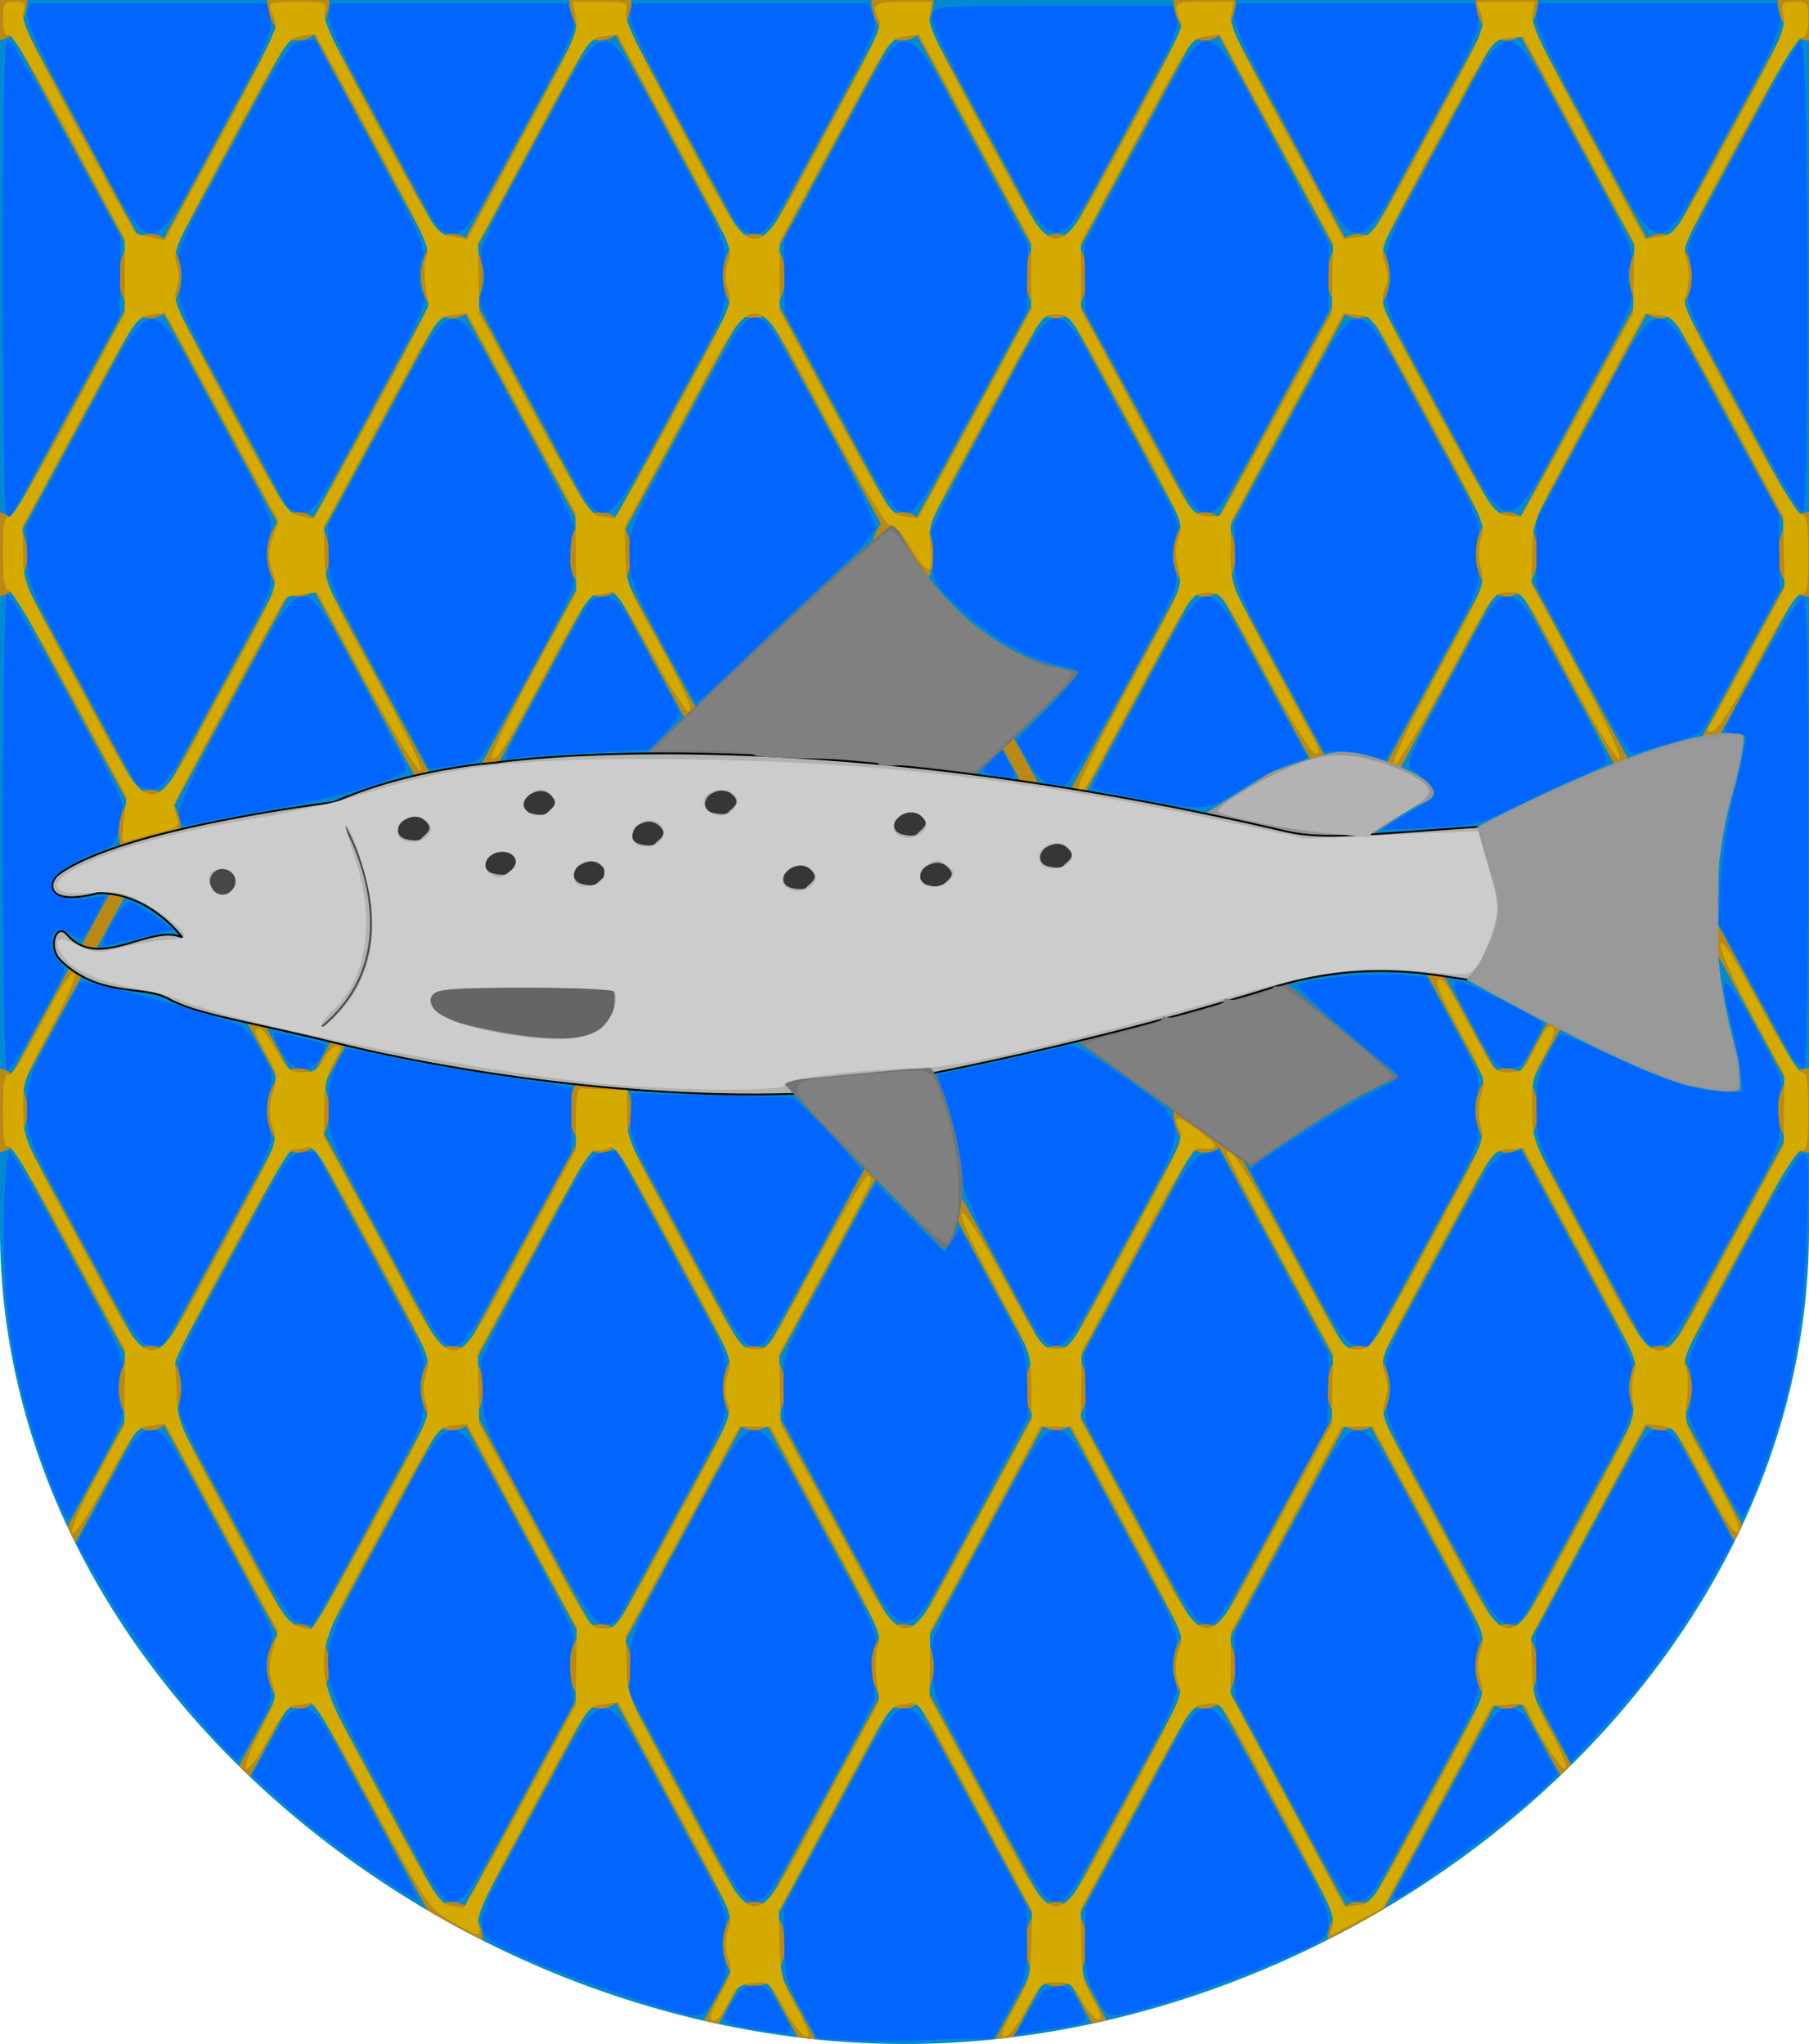 <?xml version="1.0" encoding="UTF-8" standalone="no"?>
<!-- Created with Inkscape (http://www.inkscape.org/) -->
<svg
   xmlns:dc="http://purl.org/dc/elements/1.1/"
   xmlns:cc="http://creativecommons.org/ns#"
   xmlns:rdf="http://www.w3.org/1999/02/22-rdf-syntax-ns#"
   xmlns:svg="http://www.w3.org/2000/svg"
   xmlns="http://www.w3.org/2000/svg"
   xmlns:sodipodi="http://sodipodi.sourceforge.net/DTD/sodipodi-0.dtd"
   xmlns:inkscape="http://www.inkscape.org/namespaces/inkscape"
   version="1.0"
   width="500"
   height="565"
   id="svg2"
   sodipodi:version="0.32"
   inkscape:version="0.46"
   sodipodi:docname="Kalajoki.vaakuna.svg"
   inkscape:output_extension="org.inkscape.output.svg.inkscape">
  <sodipodi:namedview
     inkscape:window-height="671"
     inkscape:window-width="640"
     inkscape:pageshadow="2"
     inkscape:pageopacity="0.0"
     guidetolerance="10.0"
     gridtolerance="10.0"
     objecttolerance="10.0"
     borderopacity="1.0"
     bordercolor="#666666"
     pagecolor="#ffffff"
     id="base"
     showgrid="false"
     inkscape:zoom="0.40884956"
     inkscape:cx="309.25527"
     inkscape:cy="281.27706"
     inkscape:window-x="161"
     inkscape:window-y="63"
     inkscape:current-layer="svg2" />
  <defs
     id="defs23">
    <inkscape:perspective
       sodipodi:type="inkscape:persp3d"
       inkscape:vp_x="0 : 282.5 : 1"
       inkscape:vp_y="0 : 1000 : 0"
       inkscape:vp_z="500 : 282.5 : 1"
       inkscape:persp3d-origin="250 : 188.33333 : 1"
       id="perspective70" />
    <linearGradient
       id="linearGradient4646">
      <stop
         style="stop-color: rgb(237, 243, 233); stop-opacity: 0;"
         offset="0"
         id="stop4648" />
      <stop
         style="stop-color: rgb(237, 243, 233); stop-opacity: 0;"
         offset="0.719"
         id="stop4650" />
      <stop
         style="stop-color: rgb(237, 243, 233); stop-opacity: 0;"
         offset="1"
         id="stop4652" />
    </linearGradient>
    <linearGradient
       id="linearGradient2798">
      <stop
         style="stop-color: rgb(237, 243, 233); stop-opacity: 0;"
         offset="0"
         id="stop2800" />
      <stop
         style="stop-color: rgb(237, 243, 233); stop-opacity: 0;"
         offset="0.719"
         id="stop2806" />
      <stop
         style="stop-color: rgb(237, 243, 233); stop-opacity: 1;"
         offset="1"
         id="stop2802" />
    </linearGradient>
    <linearGradient
       id="linearGradient2772">
      <stop
         style="stop-color: rgb(40, 44, 45); stop-opacity: 0;"
         offset="0"
         id="stop2774" />
      <stop
         style="stop-color: rgb(40, 44, 45); stop-opacity: 0;"
         offset="0.719"
         id="stop2784" />
      <stop
         style="stop-color: rgb(40, 44, 45); stop-opacity: 1;"
         offset="1"
         id="stop2776" />
    </linearGradient>
  </defs>
  <g
     id="layer2">
    <path
       d="M 0,0 L 500,0 L 500,340 C 500,465 375,565 250,565 C 125,565 7.6537897e-15,465 0,340 L 0,0 z "
       style="fill: rgb(3, 137, 210); fill-opacity: 1; fill-rule: evenodd; stroke: none; stroke-width: 1px; stroke-linecap: butt; stroke-linejoin: miter; stroke-opacity: 1;"
       id="path1970" />
    <path
       d="M 0,0 L 0,11.094 C 1.22,10.885 2.366,10.328 3.375,9.5 L 39.625,76.312 L 3.312,143.219 C 2.316,142.418 1.2,141.888 0,141.688 L 0,164.812 C 1.251,164.598 2.41,164.015 3.438,163.156 L 39.625,229.844 L 3.25,296.875 C 2.271,296.102 1.172,295.577 0,295.375 L 0,318.5 C 1.269,318.284 2.464,317.692 3.5,316.812 L 39.625,383.406 L 18.656,422.062 C 19.352,423.546 20.082,425.001 20.812,426.469 L 41.906,387.594 L 81.281,460.156 L 66.062,488.188 C 67.054,489.164 68.054,490.132 69.062,491.094 L 83.562,464.375 L 118.188,528.062 C 123.209,531.012 128.323,533.808 133.531,536.438 C 133.379,533.882 132.611,531.578 131.438,529.75 L 166.938,464.375 L 206.312,536.938 L 194.562,558.594 C 195.9,558.901 197.252,559.182 198.594,559.469 L 208.562,541.125 L 220.531,563.188 C 222.161,563.388 223.804,563.551 225.438,563.719 L 210.875,536.906 L 250.25,464.344 L 289.625,536.906 L 275.094,563.656 C 276.727,563.485 278.37,563.329 280,563.125 L 291.938,541.125 L 301.844,559.375 C 303.186,559.086 304.537,558.779 305.875,558.469 L 294.188,536.938 L 333.562,464.375 L 369.031,529.656 C 367.858,531.443 367.062,533.711 366.875,536.219 C 372.208,533.515 377.457,530.665 382.594,527.625 L 416.938,464.375 L 431.281,490.781 C 432.283,489.823 433.266,488.848 434.25,487.875 L 419.219,460.156 L 458.594,387.594 L 479.438,426 C 480.168,424.523 480.899,423.055 481.594,421.562 L 460.875,383.406 L 496.562,317.656 C 497.602,318.26 498.736,318.594 499.938,318.594 C 499.958,318.594 499.979,318.594 500,318.594 L 500,295.281 C 499.979,295.281 499.959,295.281 499.938,295.281 C 498.829,295.281 497.786,295.576 496.812,296.094 L 460.875,229.844 L 496.625,164 C 497.645,164.577 498.764,164.906 499.938,164.906 C 499.958,164.906 499.979,164.906 500,164.906 L 500,141.594 C 499.979,141.594 499.958,141.594 499.938,141.594 C 498.81,141.594 497.737,141.872 496.75,142.406 L 460.875,76.312 L 496.688,10.312 C 497.694,10.873 498.782,11.188 499.938,11.188 C 499.959,11.188 499.979,11.188 500,11.188 L 500,0 L 491.344,0 C 491.424,2.895 492.291,5.518 493.656,7.5 L 458.594,72.125 L 423.156,6.844 C 424.279,4.952 424.991,2.59 425.062,0 L 407.844,0 C 407.926,2.959 408.832,5.628 410.25,7.625 L 375.25,72.125 L 339.75,6.688 C 340.818,4.823 341.464,2.517 341.531,0 L 324.344,0 C 324.427,3.023 325.373,5.74 326.844,7.75 L 291.906,72.125 L 256.312,6.531 C 257.329,4.694 257.964,2.448 258.031,0 L 240.844,0 C 240.927,3.104 241.898,5.883 243.438,7.906 L 208.594,72.125 L 172.906,6.344 C 173.865,4.541 174.465,2.366 174.531,0 L 157.375,0 C 157.46,3.169 158.436,5.998 160.031,8.031 L 125.25,72.125 L 89.469,6.219 C 90.388,4.441 90.966,2.31 91.031,0 L 73.844,0 C 73.935,3.219 74.984,6.087 76.625,8.125 L 41.906,72.125 L 6.062,6.062 C 6.934,4.314 7.471,2.246 7.531,0 L 0,0 z M 86.75,9.625 L 122.969,76.344 L 83.562,148.875 L 44.188,76.344 L 79.844,10.656 C 80.663,11.007 81.533,11.188 82.438,11.188 C 84.009,11.188 85.482,10.623 86.75,9.625 z M 170.156,9.688 L 206.312,76.344 L 166.938,148.875 L 127.531,76.344 L 163.219,10.625 C 164.071,11.008 164.991,11.188 165.938,11.188 C 167.472,11.188 168.908,10.643 170.156,9.688 z M 253.531,9.781 L 289.625,76.312 L 250.25,148.844 L 210.875,76.312 L 246.562,10.531 C 247.462,10.964 248.429,11.188 249.438,11.188 C 250.922,11.188 252.312,10.679 253.531,9.781 z M 336.875,9.875 L 372.969,76.344 L 333.562,148.875 L 294.188,76.344 L 329.938,10.469 C 330.872,10.94 331.882,11.188 332.938,11.188 C 334.362,11.188 335.692,10.706 336.875,9.875 z M 420.281,9.938 L 456.312,76.344 L 416.938,148.875 L 377.531,76.344 L 413.344,10.406 C 414.306,10.911 415.344,11.188 416.438,11.188 C 417.824,11.188 419.121,10.728 420.281,9.938 z M 41.938,80.531 L 81.312,153.094 L 41.938,225.625 L 6.094,159.656 C 6.996,157.813 7.531,155.625 7.531,153.25 C 7.531,150.81 6.978,148.529 6.031,146.656 L 41.938,80.531 z M 208.562,80.531 L 247.969,153.094 L 208.562,225.625 L 169.188,153.094 L 208.562,80.531 z M 291.938,80.531 L 331.312,153.094 L 291.938,225.625 L 252.531,153.094 L 291.938,80.531 z M 458.562,80.531 L 493.719,145.25 C 492.263,147.338 491.344,150.153 491.344,153.25 C 491.344,156.283 492.222,159.019 493.625,161.094 L 458.562,225.625 L 419.188,153.094 L 458.562,80.531 z M 125.25,80.562 L 164.625,153.094 L 125.25,225.656 L 85.875,153.094 L 125.25,80.562 z M 375.25,80.562 L 414.625,153.094 L 375.25,225.656 L 335.875,153.094 L 375.25,80.562 z M 83.594,157.312 L 122.969,229.844 L 83.594,302.406 L 44.219,229.844 L 83.594,157.312 z M 166.906,157.312 L 206.281,229.844 L 166.906,302.406 L 127.531,229.844 L 166.906,157.312 z M 250.25,157.312 L 289.625,229.844 L 250.25,302.406 L 210.875,229.844 L 250.25,157.312 z M 333.594,157.312 L 372.969,229.844 L 333.594,302.406 L 294.219,229.844 L 333.594,157.312 z M 416.906,157.312 L 456.281,229.844 L 416.906,302.406 L 377.531,229.844 L 416.906,157.312 z M 125.25,234.062 L 164.625,306.594 L 125.25,379.156 L 85.875,306.594 L 125.25,234.062 z M 375.25,234.062 L 414.625,306.594 L 375.25,379.156 L 335.875,306.594 L 375.25,234.062 z M 41.938,234.094 L 81.312,306.625 L 41.938,379.188 L 6.125,313.281 C 7.007,311.451 7.531,309.285 7.531,306.938 C 7.531,304.463 6.941,302.169 5.969,300.281 L 41.938,234.094 z M 208.562,234.094 L 247.969,306.625 L 208.562,379.188 L 169.188,306.625 L 208.562,234.094 z M 291.938,234.094 L 331.312,306.625 L 291.938,379.188 L 252.531,306.625 L 291.938,234.094 z M 458.562,234.094 L 493.75,298.875 C 492.268,300.969 491.344,303.81 491.344,306.938 C 491.344,309.931 492.192,312.654 493.562,314.719 L 458.562,379.188 L 419.188,306.625 L 458.562,234.094 z M 83.562,310.812 L 122.969,383.375 L 83.562,455.938 L 44.188,383.375 L 83.562,310.812 z M 166.938,310.812 L 206.312,383.375 L 166.938,455.938 L 127.531,383.375 L 166.938,310.812 z M 333.562,310.812 L 372.969,383.375 L 333.562,455.938 L 294.188,383.375 L 333.562,310.812 z M 416.938,310.812 L 456.312,383.375 L 416.938,455.938 L 377.531,383.375 L 416.938,310.812 z M 250.25,310.844 L 289.625,383.406 L 250.25,455.969 L 210.875,383.406 L 250.25,310.844 z M 125.25,387.594 L 164.625,460.156 L 128.469,526.781 C 127.388,526.118 126.2,525.719 124.938,525.719 C 123.859,525.719 122.827,526.008 121.875,526.5 L 85.875,460.156 L 125.25,387.594 z M 208.594,387.594 L 247.969,460.156 L 208.594,532.719 L 169.219,460.156 L 208.594,387.594 z M 291.906,387.594 L 331.281,460.156 L 291.906,532.719 L 252.531,460.156 L 291.906,387.594 z M 375.25,387.594 L 414.625,460.156 L 378.594,526.562 C 377.62,526.044 376.578,525.719 375.469,525.719 C 374.236,525.719 373.06,526.085 372,526.719 L 335.875,460.156 L 375.25,387.594 z "
       style="fill: rgb(187, 136, 21); fill-opacity: 1; fill-rule: evenodd; stroke: none; stroke-width: 4; stroke-linecap: butt; stroke-linejoin: miter; stroke-miterlimit: 4; stroke-opacity: 1;"
       id="path1972" />
    <path
       d="M 11.174 3.059 A 9.732 10.093 0 1 1  -8.29,3.059 A 9.732 10.093 0 1 1  11.174 3.059 z"
       transform="matrix(0.884, 0, 0, 1.155, 415.172, 457.093)"
       style="overflow: visible; marker: none; color: black; fill: rgb(187, 136, 21); fill-opacity: 1; fill-rule: evenodd; stroke: none; stroke-width: 4; stroke-linecap: butt; stroke-linejoin: miter; stroke-miterlimit: 4; stroke-dasharray: none; stroke-dashoffset: 0pt; stroke-opacity: 1; visibility: visible; display: inline;"
       id="use4546" />
    <path
       d="M 11.174 3.059 A 9.732 10.093 0 1 1  -8.29,3.059 A 9.732 10.093 0 1 1  11.174 3.059 z"
       transform="matrix(0.884, 0, 0, 1.155, 331.668, 457.093)"
       style="overflow: visible; marker: none; color: black; fill: rgb(187, 136, 21); fill-opacity: 1; fill-rule: evenodd; stroke: none; stroke-width: 4; stroke-linecap: butt; stroke-linejoin: miter; stroke-miterlimit: 4; stroke-dasharray: none; stroke-dashoffset: 0pt; stroke-opacity: 1; visibility: visible; display: inline;"
       id="use4548" />
    <path
       d="M 11.174 3.059 A 9.732 10.093 0 1 1  -8.29,3.059 A 9.732 10.093 0 1 1  11.174 3.059 z"
       transform="matrix(0.884, 0, 0, 1.155, 248.163, 457.093)"
       style="overflow: visible; marker: none; color: black; fill: rgb(187, 136, 21); fill-opacity: 1; fill-rule: evenodd; stroke: none; stroke-width: 4; stroke-linecap: butt; stroke-linejoin: miter; stroke-miterlimit: 4; stroke-dasharray: none; stroke-dashoffset: 0pt; stroke-opacity: 1; visibility: visible; display: inline;"
       id="use4550" />
    <path
       d="M 11.174 3.059 A 9.732 10.093 0 1 1  -8.29,3.059 A 9.732 10.093 0 1 1  11.174 3.059 z"
       transform="matrix(0.884, 0, 0, 1.155, 164.66, 457.093)"
       style="overflow: visible; marker: none; color: black; fill: rgb(187, 136, 21); fill-opacity: 1; fill-rule: evenodd; stroke: none; stroke-width: 4; stroke-linecap: butt; stroke-linejoin: miter; stroke-miterlimit: 4; stroke-dasharray: none; stroke-dashoffset: 0pt; stroke-opacity: 1; visibility: visible; display: inline;"
       id="use4552" />
    <path
       d="M 11.174 3.059 A 9.732 10.093 0 1 1  -8.29,3.059 A 9.732 10.093 0 1 1  11.174 3.059 z"
       transform="matrix(0.884, 0, 0, 1.155, 81.155, 457.093)"
       style="overflow: visible; marker: none; color: black; fill: rgb(187, 136, 21); fill-opacity: 1; fill-rule: evenodd; stroke: none; stroke-width: 4; stroke-linecap: butt; stroke-linejoin: miter; stroke-miterlimit: 4; stroke-dasharray: none; stroke-dashoffset: 0pt; stroke-opacity: 1; visibility: visible; display: inline;"
       id="use4554" />
    <path
       d="M 11.174 3.059 A 9.732 10.093 0 1 1  -8.29,3.059 A 9.732 10.093 0 1 1  11.174 3.059 z"
       transform="matrix(0.884, 0, 0, 1.155, 415.172, 303.403)"
       style="overflow: visible; marker: none; color: black; fill: rgb(187, 136, 21); fill-opacity: 1; fill-rule: evenodd; stroke: none; stroke-width: 4; stroke-linecap: butt; stroke-linejoin: miter; stroke-miterlimit: 4; stroke-dasharray: none; stroke-dashoffset: 0pt; stroke-opacity: 1; visibility: visible; display: inline;"
       id="use4574" />
    <path
       d="M 11.174 3.059 A 9.732 10.093 0 1 1  -8.29,3.059 A 9.732 10.093 0 1 1  11.174 3.059 z"
       transform="matrix(0.884, 0, 0, 1.155, 331.668, 303.403)"
       style="overflow: visible; marker: none; color: black; fill: rgb(187, 136, 21); fill-opacity: 1; fill-rule: evenodd; stroke: none; stroke-width: 4; stroke-linecap: butt; stroke-linejoin: miter; stroke-miterlimit: 4; stroke-dasharray: none; stroke-dashoffset: 0pt; stroke-opacity: 1; visibility: visible; display: inline;"
       id="use4576" />
    <path
       d="M 11.174 3.059 A 9.732 10.093 0 1 1  -8.29,3.059 A 9.732 10.093 0 1 1  11.174 3.059 z"
       transform="matrix(0.884, 0, 0, 1.155, 164.66, 303.402)"
       style="overflow: visible; marker: none; color: black; fill: rgb(187, 136, 21); fill-opacity: 1; fill-rule: evenodd; stroke: none; stroke-width: 4; stroke-linecap: butt; stroke-linejoin: miter; stroke-miterlimit: 4; stroke-dasharray: none; stroke-dashoffset: 0pt; stroke-opacity: 1; visibility: visible; display: inline;"
       id="use4580" />
    <path
       d="M 11.174 3.059 A 9.732 10.093 0 1 1  -8.29,3.059 A 9.732 10.093 0 1 1  11.174 3.059 z"
       transform="matrix(0.884, 0, 0, 1.155, 81.156, 303.401)"
       style="overflow: visible; marker: none; color: black; fill: rgb(187, 136, 21); fill-opacity: 1; fill-rule: evenodd; stroke: none; stroke-width: 4; stroke-linecap: butt; stroke-linejoin: miter; stroke-miterlimit: 4; stroke-dasharray: none; stroke-dashoffset: 0pt; stroke-opacity: 1; visibility: visible; display: inline;"
       id="use4582" />
    <path
       d="M 11.174 3.059 A 9.732 10.093 0 1 1  -8.29,3.059 A 9.732 10.093 0 1 1  11.174 3.059 z"
       transform="matrix(0.884, 0, 0, 1.155, 415.172, 149.708)"
       style="overflow: visible; marker: none; color: black; fill: rgb(187, 136, 21); fill-opacity: 1; fill-rule: evenodd; stroke: none; stroke-width: 4; stroke-linecap: butt; stroke-linejoin: miter; stroke-miterlimit: 4; stroke-dasharray: none; stroke-dashoffset: 0pt; stroke-opacity: 1; visibility: visible; display: inline;"
       id="use4602" />
    <path
       d="M 11.174 3.059 A 9.732 10.093 0 1 1  -8.29,3.059 A 9.732 10.093 0 1 1  11.174 3.059 z"
       transform="matrix(0.884, 0, 0, 1.155, 331.667, 149.708)"
       style="overflow: visible; marker: none; color: black; fill: rgb(187, 136, 21); fill-opacity: 1; fill-rule: evenodd; stroke: none; stroke-width: 4; stroke-linecap: butt; stroke-linejoin: miter; stroke-miterlimit: 4; stroke-dasharray: none; stroke-dashoffset: 0pt; stroke-opacity: 1; visibility: visible; display: inline;"
       id="use4604" />
    <path
       d="M 11.174 3.059 A 9.732 10.093 0 1 1  -8.29,3.059 A 9.732 10.093 0 1 1  11.174 3.059 z"
       transform="matrix(0.884, 0, 0, 1.155, 248.163, 149.708)"
       style="overflow: visible; marker: none; color: black; fill: rgb(187, 136, 21); fill-opacity: 1; fill-rule: evenodd; stroke: none; stroke-width: 4; stroke-linecap: butt; stroke-linejoin: miter; stroke-miterlimit: 4; stroke-dasharray: none; stroke-dashoffset: 0pt; stroke-opacity: 1; visibility: visible; display: inline;"
       id="use4606" />
    <path
       d="M 11.174 3.059 A 9.732 10.093 0 1 1  -8.29,3.059 A 9.732 10.093 0 1 1  11.174 3.059 z"
       transform="matrix(0.884, 0, 0, 1.155, 164.66, 149.708)"
       style="overflow: visible; marker: none; color: black; fill: rgb(187, 136, 21); fill-opacity: 1; fill-rule: evenodd; stroke: none; stroke-width: 4; stroke-linecap: butt; stroke-linejoin: miter; stroke-miterlimit: 4; stroke-dasharray: none; stroke-dashoffset: 0pt; stroke-opacity: 1; visibility: visible; display: inline;"
       id="use4608" />
    <path
       d="M 11.174 3.059 A 9.732 10.093 0 1 1  -8.29,3.059 A 9.732 10.093 0 1 1  11.174 3.059 z"
       transform="matrix(0.884, 0, 0, 1.155, 81.156, 149.708)"
       style="overflow: visible; marker: none; color: black; fill: rgb(187, 136, 21); fill-opacity: 1; fill-rule: evenodd; stroke: none; stroke-width: 4; stroke-linecap: butt; stroke-linejoin: miter; stroke-miterlimit: 4; stroke-dasharray: none; stroke-dashoffset: 0pt; stroke-opacity: 1; visibility: visible; display: inline;"
       id="use4610" />
    <path
       d="M 11.174 3.059 A 9.732 10.093 0 1 1  -8.29,3.059 A 9.732 10.093 0 1 1  11.174 3.059 z"
       transform="matrix(0.884, 0, 0, 1.155, 290.679, 533.854)"
       style="overflow: visible; marker: none; color: black; fill: rgb(187, 136, 21); fill-opacity: 1; fill-rule: evenodd; stroke: none; stroke-width: 4; stroke-linecap: butt; stroke-linejoin: miter; stroke-miterlimit: 4; stroke-dasharray: none; stroke-dashoffset: 0pt; stroke-opacity: 1; visibility: visible; display: inline;"
       id="path4980" />
    <path
       d="M 11.174 3.059 A 9.732 10.093 0 1 1  -8.29,3.059 A 9.732 10.093 0 1 1  11.174 3.059 z"
       transform="matrix(0.884, 0, 0, 1.155, 207.175, 533.854)"
       style="overflow: visible; marker: none; color: black; fill: rgb(187, 136, 21); fill-opacity: 1; fill-rule: evenodd; stroke: none; stroke-width: 4; stroke-linecap: butt; stroke-linejoin: miter; stroke-miterlimit: 4; stroke-dasharray: none; stroke-dashoffset: 0pt; stroke-opacity: 1; visibility: visible; display: inline;"
       id="path4982" />
    <path
       d="M 11.174 3.059 A 9.732 10.093 0 1 1  -8.29,3.059 A 9.732 10.093 0 1 1  11.174 3.059 z"
       transform="matrix(0.884, 0, 0, 1.155, 457.688, 380.164)"
       style="overflow: visible; marker: none; color: black; fill: rgb(187, 136, 21); fill-opacity: 1; fill-rule: evenodd; stroke: none; stroke-width: 4; stroke-linecap: butt; stroke-linejoin: miter; stroke-miterlimit: 4; stroke-dasharray: none; stroke-dashoffset: 0pt; stroke-opacity: 1; visibility: visible; display: inline;"
       id="path5004" />
    <path
       d="M 11.174 3.059 A 9.732 10.093 0 1 1  -8.29,3.059 A 9.732 10.093 0 1 1  11.174 3.059 z"
       transform="matrix(0.884, 0, 0, 1.155, 374.183, 380.164)"
       style="overflow: visible; marker: none; color: black; fill: rgb(187, 136, 21); fill-opacity: 1; fill-rule: evenodd; stroke: none; stroke-width: 4; stroke-linecap: butt; stroke-linejoin: miter; stroke-miterlimit: 4; stroke-dasharray: none; stroke-dashoffset: 0pt; stroke-opacity: 1; visibility: visible; display: inline;"
       id="path5006" />
    <path
       d="M 11.174 3.059 A 9.732 10.093 0 1 1  -8.29,3.059 A 9.732 10.093 0 1 1  11.174 3.059 z"
       transform="matrix(0.884, 0, 0, 1.155, 290.679, 380.164)"
       style="overflow: visible; marker: none; color: black; fill: rgb(187, 136, 21); fill-opacity: 1; fill-rule: evenodd; stroke: none; stroke-width: 4; stroke-linecap: butt; stroke-linejoin: miter; stroke-miterlimit: 4; stroke-dasharray: none; stroke-dashoffset: 0pt; stroke-opacity: 1; visibility: visible; display: inline;"
       id="path5008" />
    <path
       d="M 11.174 3.059 A 9.732 10.093 0 1 1  -8.29,3.059 A 9.732 10.093 0 1 1  11.174 3.059 z"
       transform="matrix(0.884, 0, 0, 1.155, 207.175, 380.163)"
       style="overflow: visible; marker: none; color: black; fill: rgb(187, 136, 21); fill-opacity: 1; fill-rule: evenodd; stroke: none; stroke-width: 4; stroke-linecap: butt; stroke-linejoin: miter; stroke-miterlimit: 4; stroke-dasharray: none; stroke-dashoffset: 0pt; stroke-opacity: 1; visibility: visible; display: inline;"
       id="path5010" />
    <path
       d="M 11.174 3.059 A 9.732 10.093 0 1 1  -8.29,3.059 A 9.732 10.093 0 1 1  11.174 3.059 z"
       transform="matrix(0.884, 0, 0, 1.155, 123.671, 380.163)"
       style="overflow: visible; marker: none; color: black; fill: rgb(187, 136, 21); fill-opacity: 1; fill-rule: evenodd; stroke: none; stroke-width: 4; stroke-linecap: butt; stroke-linejoin: miter; stroke-miterlimit: 4; stroke-dasharray: none; stroke-dashoffset: 0pt; stroke-opacity: 1; visibility: visible; display: inline;"
       id="path5012" />
    <path
       d="M 11.174 3.059 A 9.732 10.093 0 1 1  -8.29,3.059 A 9.732 10.093 0 1 1  11.174 3.059 z"
       transform="matrix(0.884, 0, 0, 1.155, 40.167, 380.163)"
       style="overflow: visible; marker: none; color: black; fill: rgb(187, 136, 21); fill-opacity: 1; fill-rule: evenodd; stroke: none; stroke-width: 4; stroke-linecap: butt; stroke-linejoin: miter; stroke-miterlimit: 4; stroke-dasharray: none; stroke-dashoffset: 0pt; stroke-opacity: 1; visibility: visible; display: inline;"
       id="path5014" />
    <path
       d="M 11.174 3.059 A 9.732 10.093 0 1 1  -8.29,3.059 A 9.732 10.093 0 1 1  11.174 3.059 z"
       transform="matrix(0.884, 0, 0, 1.155, 40.167, 226.469)"
       style="overflow: visible; marker: none; color: black; fill: rgb(187, 136, 21); fill-opacity: 1; fill-rule: evenodd; stroke: none; stroke-width: 4; stroke-linecap: butt; stroke-linejoin: miter; stroke-miterlimit: 4; stroke-dasharray: none; stroke-dashoffset: 0pt; stroke-opacity: 1; visibility: visible; display: inline;"
       id="path5042" />
    <path
       d="M 11.174 3.059 A 9.732 10.093 0 1 1  -8.29,3.059 A 9.732 10.093 0 1 1  11.174 3.059 z"
       transform="matrix(0.884, 0, 0, 1.155, 457.687, 72.777)"
       style="overflow: visible; marker: none; color: black; fill: rgb(187, 136, 21); fill-opacity: 1; fill-rule: evenodd; stroke: none; stroke-width: 4; stroke-linecap: butt; stroke-linejoin: miter; stroke-miterlimit: 4; stroke-dasharray: none; stroke-dashoffset: 0pt; stroke-opacity: 1; visibility: visible; display: inline;"
       id="path5060" />
    <path
       d="M 11.174 3.059 A 9.732 10.093 0 1 1  -8.29,3.059 A 9.732 10.093 0 1 1  11.174 3.059 z"
       transform="matrix(0.884, 0, 0, 1.155, 374.183, 72.777)"
       style="overflow: visible; marker: none; color: black; fill: rgb(187, 136, 21); fill-opacity: 1; fill-rule: evenodd; stroke: none; stroke-width: 4; stroke-linecap: butt; stroke-linejoin: miter; stroke-miterlimit: 4; stroke-dasharray: none; stroke-dashoffset: 0pt; stroke-opacity: 1; visibility: visible; display: inline;"
       id="path5062" />
    <path
       d="M 11.174 3.059 A 9.732 10.093 0 1 1  -8.29,3.059 A 9.732 10.093 0 1 1  11.174 3.059 z"
       transform="matrix(0.884, 0, 0, 1.155, 290.679, 72.777)"
       style="overflow: visible; marker: none; color: black; fill: rgb(187, 136, 21); fill-opacity: 1; fill-rule: evenodd; stroke: none; stroke-width: 4; stroke-linecap: butt; stroke-linejoin: miter; stroke-miterlimit: 4; stroke-dasharray: none; stroke-dashoffset: 0pt; stroke-opacity: 1; visibility: visible; display: inline;"
       id="path5064" />
    <path
       d="M 11.174 3.059 A 9.732 10.093 0 1 1  -8.29,3.059 A 9.732 10.093 0 1 1  11.174 3.059 z"
       transform="matrix(0.884, 0, 0, 1.155, 207.175, 72.777)"
       style="overflow: visible; marker: none; color: black; fill: rgb(187, 136, 21); fill-opacity: 1; fill-rule: evenodd; stroke: none; stroke-width: 4; stroke-linecap: butt; stroke-linejoin: miter; stroke-miterlimit: 4; stroke-dasharray: none; stroke-dashoffset: 0pt; stroke-opacity: 1; visibility: visible; display: inline;"
       id="path5066" />
    <path
       d="M 11.174 3.059 A 9.732 10.093 0 1 1  -8.29,3.059 A 9.732 10.093 0 1 1  11.174 3.059 z"
       transform="matrix(0.884, 0, 0, 1.155, 123.671, 72.776)"
       style="overflow: visible; marker: none; color: black; fill: rgb(187, 136, 21); fill-opacity: 1; fill-rule: evenodd; stroke: none; stroke-width: 4; stroke-linecap: butt; stroke-linejoin: miter; stroke-miterlimit: 4; stroke-dasharray: none; stroke-dashoffset: 0pt; stroke-opacity: 1; visibility: visible; display: inline;"
       id="path5068" />
    <path
       d="M 11.174 3.059 A 9.732 10.093 0 1 1  -8.29,3.059 A 9.732 10.093 0 1 1  11.174 3.059 z"
       transform="matrix(0.884, 0, 0, 1.155, 40.167, 72.776)"
       style="overflow: visible; marker: none; color: black; fill: rgb(187, 136, 21); fill-opacity: 1; fill-rule: evenodd; stroke: none; stroke-width: 4; stroke-linecap: butt; stroke-linejoin: miter; stroke-miterlimit: 4; stroke-dasharray: none; stroke-dashoffset: 0pt; stroke-opacity: 1; visibility: visible; display: inline;"
       id="path5070" />
    <path
       d="M 178.325,208.607 C 178.325,208.607 246.583,142.768 247.473,144.624 C 255.567,161.493 272.035,181.714 297.878,185.533 C 299.356,187.012 268.571,215.008 268.571,215.008 L 178.326,208.607"
       style="opacity: 1; fill: rgb(115, 116, 119); fill-opacity: 1; fill-rule: evenodd; stroke: none;"
       id="path1953" />
    <path
       d="M 332.407,225.325 L 350.968,213.591 C 350.968,213.591 365.03,207.968 371.003,207.727 C 378.077,207.445 404.556,217.043 393.722,221.793 C 388.252,224.188 378.665,231.196 378.665,231.196 C 359.037,237.658 347.106,231.784 332.405,225.333"
       style="opacity: 1; fill: rgb(148, 149, 151); fill-opacity: 1; fill-rule: evenodd; stroke: none;"
       id="path1955" />
    <path
       d="M 296.762,287.218 L 345.768,322.513 C 345.768,322.513 369.241,304.81 386.696,297.861 L 354.594,270.864 L 296.76,287.211"
       style="opacity: 1; fill: rgb(115, 116, 119); fill-opacity: 1; fill-rule: evenodd; stroke: none;"
       id="path1957" />
    <path
       d="M 228.205,301.969 C 228.205,301.969 285.55,293.476 351.433,273.027 C 377.126,265.05 396.606,269.61 405.34,270.747 C 409.55,270.121 411.044,266.429 413.039,262.888 C 417.68,254.65 416.39,243.475 413.293,236.073 C 411.837,232.585 410.912,228.402 408.291,228.579 C 377.739,230.632 365.989,232.263 355.405,229.795 C 218.874,197.968 136.905,210.811 136.905,210.811 C 136.905,210.811 113.325,212.355 92.25,221.752 C 92.25,221.752 34.096,228.746 16.277,241.61 C 13.189,243.838 12.505,250.664 27.042,246.883 C 38.137,246.695 46.01,254.095 49.027,257.495 C 49.921,258.5 50.387,259.155 50.387,259.155 C 41.763,255.098 27.254,268.618 18.482,258.295 C 15.606,254.909 13.019,261.857 16.786,265.492 C 27.582,275.909 39.556,272.2 46.462,276.033 C 54.467,280.476 67.893,282.129 94.038,288.591 C 122.12,295.525 178.293,305.003 228.202,301.958 L 228.205,301.969 z "
       style="opacity:1;fill:rgb(177, 179, 174);fill-opacity:1;stroke:black;stroke-width:0.5;stroke-miterlimit:4;stroke-dasharray:none"
       id="path1961" />
    <path
       d="M 120.776,273.849 C 124.409,272.545 170.189,272.917 169.583,273.559 C 169.583,273.559 173.014,286.437 156.945,287.02 C 144.19,287.479 126.954,282.956 123.69,281.791 C 119.62,280.342 117.149,275.163 120.784,273.852"
       style="opacity: 1; fill: rgb(100, 101, 103); fill-opacity: 1; fill-rule: evenodd; stroke: none;"
       id="path1963" />
    <path
       d="M 58.01,243.719 C 58.01,241.768 59.596,240.18 61.549,240.18 C 63.5,240.18 65.088,241.766 65.088,243.719 C 65.088,245.677 63.502,247.258 61.549,247.258 C 59.598,247.258 58.01,245.672 58.01,243.719"
       style="opacity: 1; fill: rgb(71, 71, 71); fill-opacity: 1; fill-rule: evenodd; stroke: none;"
       id="path1965" />
    <path
       d="M 256.713,294.943 C 259.682,295.861 264.476,314.198 264.709,316.983 C 264.709,316.983 266.493,325.111 265.894,331.212 C 265.242,337.975 262.502,347.119 260.152,344.712 C 260.152,344.712 247.935,331.727 239.608,323.727 C 232.434,316.836 216.059,298.78 216.059,298.78"
       style="opacity: 1; fill: rgb(115, 116, 119); fill-opacity: 1; fill-rule: evenodd; stroke: none;"
       id="path1967" />
    <path
       d="M 408.292,228.575 C 408.292,228.575 462.534,199.525 481.649,202.911 C 482.442,203.048 481.649,209.509 479.115,218.478 C 476.07,228.881 474.322,242.015 474.548,248.848 C 474.802,256.46 473.223,265.835 480.127,291.734 C 481.139,295.536 480.883,301.122 480.883,301.122 C 479.106,302.645 470.466,300.788 468.106,300.366 C 452.795,297.578 405.333,270.754 405.333,270.754 C 414.554,261.373 414.3,248.85 414.3,248.85 L 408.276,228.584 L 408.292,228.575 z "
       style="opacity: 1; fill: rgb(148, 149, 151); fill-opacity: 1; stroke: none; stroke-width: 1.882;"
       id="path1971" />
    <path
       d="M 95.009,227.86 C 95.009,227.86 115.348,261.785 89.109,283.668"
       style="opacity:1;fill:none;stroke:rgb(71, 71, 71);stroke-width:0.5;stroke-linecap:round;stroke-opacity:1;stroke-miterlimit:4;stroke-dasharray:none"
       id="path1973" />
    <path
       d="M 111.573,231.765 C 109.142,230.627 109.798,227.857 111.725,226.711 C 115.042,224.738 117.125,226.179 118.266,227.7 C 119.692,229.599 117.248,230.769 116.402,231.809 C 115.647,232.736 112.741,232.181 111.573,231.765 z "
       style="opacity: 1; fill: rgb(53, 54, 55); fill-opacity: 1; fill-rule: evenodd; stroke: none;"
       id="path6528" />
    <path
       d="M 146.329,224.674 C 143.899,223.537 144.555,220.766 146.482,219.62 C 149.799,217.647 151.882,219.088 153.023,220.609 C 154.449,222.509 152.005,223.678 151.159,224.718 C 150.404,225.646 147.498,225.09 146.329,224.674 z "
       style="opacity: 1; fill: rgb(53, 54, 55); fill-opacity: 1; fill-rule: evenodd; stroke: none;"
       id="path6530" />
    <path
       d="M 160.207,244.138 C 157.777,243.001 158.433,240.23 160.359,239.084 C 163.676,237.111 165.759,238.553 166.9,240.073 C 168.326,241.973 165.882,243.143 165.036,244.182 C 164.281,245.11 161.375,244.555 160.207,244.138 z "
       style="opacity: 1; fill: rgb(53, 54, 55); fill-opacity: 1; fill-rule: evenodd; stroke: none;"
       id="path6532" />
    <path
       d="M 135.696,241.255 C 133.266,240.117 133.922,237.347 135.849,236.201 C 139.166,234.228 141.248,235.669 142.39,237.19 C 143.815,239.089 141.372,240.259 140.525,241.299 C 139.77,242.227 136.865,241.671 135.696,241.255 z "
       style="opacity: 1; fill: rgb(53, 54, 55); fill-opacity: 1; fill-rule: evenodd; stroke: none;"
       id="path6534" />
    <path
       d="M 196.432,224.494 C 194.002,223.356 194.658,220.586 196.585,219.44 C 199.901,217.467 201.984,218.908 203.125,220.429 C 204.551,222.328 202.107,223.498 201.261,224.538 C 200.506,225.466 197.6,224.91 196.432,224.494 z "
       style="opacity: 1; fill: rgb(53, 54, 55); fill-opacity: 1; fill-rule: evenodd; stroke: none;"
       id="path6536" />
    <path
       d="M 218.059,245.22 C 215.629,244.082 216.285,241.312 218.212,240.166 C 221.528,238.193 223.611,239.634 224.752,241.155 C 226.178,243.054 223.734,244.224 222.888,245.264 C 222.133,246.191 219.227,245.636 218.059,245.22 z "
       style="opacity: 1; fill: rgb(53, 54, 55); fill-opacity: 1; fill-rule: evenodd; stroke: none;"
       id="path6538" />
    <path
       d="M 248.697,230.441 C 246.267,229.304 246.923,226.533 248.85,225.387 C 252.167,223.414 254.249,224.856 255.391,226.376 C 256.816,228.276 254.373,229.446 253.526,230.485 C 252.771,231.413 249.866,230.858 248.697,230.441 z "
       style="opacity: 1; fill: rgb(53, 54, 55); fill-opacity: 1; fill-rule: evenodd; stroke: none;"
       id="path6540" />
    <path
       d="M 176.247,233.145 C 173.817,232.007 174.473,229.237 176.399,228.091 C 179.716,226.118 181.799,227.559 182.94,229.08 C 184.366,230.979 181.922,232.149 181.076,233.189 C 180.321,234.116 177.415,233.561 176.247,233.145 z "
       style="opacity: 1; fill: rgb(53, 54, 55); fill-opacity: 1; fill-rule: evenodd; stroke: none;"
       id="path6542" />
    <path
       d="M 255.906,244.499 C 253.476,243.361 254.132,240.591 256.059,239.445 C 259.376,237.472 261.458,238.913 262.6,240.434 C 264.025,242.333 261.582,243.503 260.735,244.543 C 259.98,245.471 257.075,244.915 255.906,244.499 z "
       style="opacity: 1; fill: rgb(53, 54, 55); fill-opacity: 1; fill-rule: evenodd; stroke: none;"
       id="path6544" />
    <path
       d="M 289.067,239.272 C 286.637,238.135 287.293,235.364 289.22,234.218 C 292.537,232.245 294.62,233.687 295.761,235.207 C 297.187,237.107 294.743,238.277 293.897,239.316 C 293.142,240.244 290.236,239.689 289.067,239.272 z "
       style="opacity: 1; fill: rgb(53, 54, 55); fill-opacity: 1; fill-rule: evenodd; stroke: none;"
       id="path6546" />
  </g>
  <path
     style="opacity:1;fill:#0066ff;fill-opacity:1;stroke:none;stroke-width:0.5;stroke-linejoin:miter;stroke-miterlimit:4;stroke-dasharray:none;stroke-opacity:1"
     d="M 106.362,496.43 C 85.461,457.264 85.484,462.151 106.016,423.959 C 126.524,385.812 123.794,385.819 144.336,423.859 C 157.174,447.633 159.441,452.609 158.355,454.638 C 157.619,456.014 157.357,460.002 157.748,463.884 L 158.436,470.711 L 143.5,498.122 C 129.973,522.945 128.256,525.546 125.304,525.675 C 122.265,525.808 120.987,523.834 106.362,496.43 L 106.362,496.43 z"
     id="path3333" />
  <path
     style="opacity:1;fill:#0066ff;fill-opacity:1;stroke:none;stroke-width:0.5;stroke-linejoin:miter;stroke-miterlimit:4;stroke-dasharray:none;stroke-opacity:1"
     d="M 189.666,496.755 L 174.052,467.89 L 174.154,459.761 C 174.253,451.739 174.453,451.269 189.511,423.642 C 210.024,386.007 207.117,386.007 227.564,423.639 C 241.11,448.571 242.905,452.531 241.688,454.804 C 240.51,457.005 240.573,460.805 241.917,468.754 C 242.031,469.427 235.314,482.497 226.991,497.799 C 213.049,523.431 211.599,525.621 208.569,525.621 C 205.533,525.621 204.079,523.401 189.666,496.755 L 189.666,496.755 z"
     id="path3335" />
  <path
     style="opacity:1;fill:#0066ff;fill-opacity:1;stroke:none;stroke-width:0.5;stroke-linejoin:miter;stroke-miterlimit:4;stroke-dasharray:none;stroke-opacity:1"
     d="M 234.793,563.927 L 226.003,563.428 L 221.46,555.305 C 217.335,547.93 216.903,546.275 216.756,537.319 L 216.595,527.456 L 231.463,500.063 C 251.603,462.957 248.955,462.995 268.757,499.519 L 283.756,527.183 L 283.884,536.491 C 284.002,545.077 283.645,546.488 279.28,554.666 L 274.547,563.532 L 268.849,563.54 C 265.715,563.544 258.748,563.745 253.367,563.986 C 247.986,564.228 239.628,564.201 234.793,563.927 L 234.793,563.927 z"
     id="path3337" />
  <path
     style="opacity:1;fill:#0066ff;fill-opacity:1;stroke:none;stroke-width:0.5;stroke-linejoin:miter;stroke-miterlimit:4;stroke-dasharray:none;stroke-opacity:1"
     d="M 272.977,496.795 C 259.19,471.355 257.437,467.467 258.05,463.69 C 258.432,461.336 258.264,458.147 257.676,456.602 C 256.792,454.275 259.31,448.797 272.387,424.609 C 293.437,385.673 290.466,385.767 310.771,423.391 C 325.656,450.974 326.026,451.843 324.709,456.135 C 323.712,459.382 323.722,461.594 324.744,464.526 C 326.073,468.34 325.481,469.709 310.656,497.064 C 296.376,523.414 294.925,525.621 291.889,525.621 C 288.853,525.621 287.396,523.401 272.977,496.795 L 272.977,496.795 z"
     id="path3339" />
  <path
     style="opacity:1;fill:#0066ff;fill-opacity:1;stroke:none;stroke-width:0.5;stroke-linejoin:miter;stroke-miterlimit:4;stroke-dasharray:none;stroke-opacity:1"
     d="M 231.745,420.754 L 216.705,392.932 L 216.597,383.76 C 216.489,374.618 216.519,374.53 225.608,357.466 C 230.624,348.05 236.379,337.402 238.397,333.805 L 242.065,327.265 L 251.564,336.707 L 261.062,346.15 L 263.19,342.902 L 265.318,339.654 L 274.521,356.509 C 283.523,372.998 283.727,373.564 283.907,382.537 L 284.091,391.709 L 268.93,420.142 C 248.868,457.765 251.727,457.718 231.745,420.754 L 231.745,420.754 z"
     id="path3341" />
  <path
     style="opacity:1;fill:#0066ff;fill-opacity:1;stroke:none;stroke-width:0.5;stroke-linejoin:miter;stroke-miterlimit:4;stroke-dasharray:none;stroke-opacity:1"
     d="M 333.25,448.809 C 330.336,448.472 328.326,445.381 315.094,420.901 L 300.214,393.372 L 300.012,383.723 L 299.811,374.073 L 314.582,346.847 C 328.175,321.792 329.655,319.56 333.15,318.845 L 336.948,318.069 L 352.132,346.328 L 367.315,374.588 L 367.061,384.371 L 366.807,394.155 L 351.667,421.671 C 337.344,447.702 336.35,449.167 333.25,448.809 L 333.25,448.809 z"
     id="path3343" />
  <path
     style="opacity:1;fill:#0066ff;fill-opacity:1;stroke:none;stroke-width:0.5;stroke-linejoin:miter;stroke-miterlimit:4;stroke-dasharray:none;stroke-opacity:1"
     d="M 356.668,497.425 L 341.419,469.228 L 341.337,460.43 L 341.255,451.633 L 356.501,423.356 C 376.615,386.048 373.774,386.027 394.222,423.635 C 408.933,450.692 409.398,451.775 408.257,456.272 C 407.534,459.119 407.505,462.477 408.181,464.927 C 409.203,468.625 408.119,471.082 393.914,497.275 C 379.696,523.493 378.293,525.621 375.23,525.621 C 372.166,525.621 370.776,523.51 356.668,497.425 L 356.668,497.425 z"
     id="path3345" />
  <path
     style="opacity:1;fill:#0066ff;fill-opacity:1;stroke:none;stroke-width:0.5;stroke-linejoin:miter;stroke-miterlimit:4;stroke-dasharray:none;stroke-opacity:1"
     d="M 302.846,551.606 C 300.246,546.75 299.761,544.287 299.88,536.556 L 300.023,527.312 L 314.86,499.868 C 334.84,462.913 332.13,462.825 352.947,501.093 C 372.05,536.209 372.067,533.892 352.656,542.129 C 338.191,548.267 317.098,555.502 310.234,556.678 C 306.129,557.382 305.826,557.174 302.846,551.606 L 302.846,551.606 z"
     id="path3347" />
  <path
     style="opacity:1;fill:#0066ff;fill-opacity:1;stroke:none;stroke-width:0.5;stroke-linejoin:miter;stroke-miterlimit:4;stroke-dasharray:none;stroke-opacity:1"
     d="M 166.089,448.688 C 163.833,448.098 159.933,441.995 148.425,421.043 C 134.024,394.823 133.654,393.957 133.504,386.206 C 133.42,381.834 133.113,377.703 132.823,377.027 C 132.533,376.35 139.174,363.052 147.582,347.474 C 161.7,321.317 163.149,319.107 166.538,318.581 C 168.556,318.267 170.266,318.083 170.338,318.171 C 170.41,318.26 177.44,331.172 185.961,346.865 C 200.566,373.765 201.385,375.638 200.291,379.602 C 199.587,382.152 199.563,385.318 200.231,387.647 C 201.236,391.151 200.042,393.87 186.57,418.735 C 178.45,433.721 171.172,446.761 170.395,447.713 C 169.513,448.796 167.898,449.161 166.089,448.687 L 166.089,448.688 z"
     id="path3349" />
  <path
     style="opacity:1;fill:#0066ff;fill-opacity:1;stroke:none;stroke-width:0.5;stroke-linejoin:miter;stroke-miterlimit:4;stroke-dasharray:none;stroke-opacity:1"
     d="M 106.538,343.612 C 91.318,315.57 91.01,314.85 90.839,306.887 C 90.678,299.389 91.343,297.027 95.616,289.907 C 95.714,289.743 100.705,290.68 106.707,291.989 C 112.709,293.298 125.049,295.491 134.13,296.864 C 143.21,298.236 152.29,299.638 154.308,299.98 L 157.977,300.602 L 157.916,309.467 L 157.855,318.332 L 143.208,345.132 C 129.978,369.337 128.246,371.945 125.311,372.073 C 122.294,372.205 120.953,370.173 106.538,343.612 L 106.538,343.612 z"
     id="path3351" />
  <path
     style="opacity:1;fill:#0066ff;fill-opacity:1;stroke:none;stroke-width:0.5;stroke-linejoin:miter;stroke-miterlimit:4;stroke-dasharray:none;stroke-opacity:1"
     d="M 41.186,371.807 C 38.571,371.452 35.915,367.286 22.842,343.037 C 7.831,315.195 7.554,314.539 7.492,306.724 C 7.432,299.28 7.897,297.895 14.682,285.313 C 18.672,277.914 22.072,271.699 22.237,271.503 C 23.012,270.581 56.047,279.542 66.285,283.451 C 67.645,283.971 70.315,287.255 72.217,290.75 C 75.355,296.516 75.554,297.583 74.371,302.284 C 73.444,305.964 73.447,308.705 74.381,311.748 C 75.648,315.876 75.154,317.027 60.774,343.475 C 52.567,358.569 45.491,371.212 45.048,371.571 C 44.605,371.929 42.868,372.036 41.186,371.807 z"
     id="path3353" />
  <path
     style="opacity:1;fill:#0066ff;fill-opacity:1;stroke:none;stroke-width:0.5;stroke-linejoin:miter;stroke-miterlimit:4;stroke-dasharray:none;stroke-opacity:1"
     d="M 14.438,410.88 C 4.424,384.914 0.557,363.232 1.091,336.065 C 1.286,326.172 1.944,318.332 2.58,318.332 C 3.207,318.332 10.731,331.243 19.301,347.022 C 31.267,369.053 34.621,376.201 33.754,377.821 C 32.347,380.451 32.315,387.492 33.702,389.679 C 34.389,390.763 32.26,395.936 27.41,404.966 C 23.378,412.472 19.659,419.077 19.147,419.643 C 18.634,420.209 16.515,416.266 14.438,410.88 z"
     id="path3355" />
  <path
     style="opacity:1;fill:#0066ff;fill-opacity:1;stroke:none;stroke-width:0.5;stroke-linejoin:miter;stroke-miterlimit:4;stroke-dasharray:none;stroke-opacity:1"
     d="M 55.867,476.398 C 44.84,463.754 34.661,449.681 27.145,436.687 L 21.329,426.632 L 29.729,411.153 C 37.423,396.975 38.437,395.65 41.797,395.387 C 45.391,395.106 45.783,395.684 60.808,423.452 C 75.85,451.253 76.118,451.882 74.536,455.758 C 73.308,458.768 73.235,460.868 74.229,464.563 C 75.435,469.041 75.19,470.072 71.05,477.951 C 68.583,482.646 66.138,486.487 65.615,486.487 C 65.093,486.487 60.706,481.947 55.867,476.398 z"
     id="path3357" />
  <path
     style="opacity:1;fill:#0066ff;fill-opacity:1;stroke:none;stroke-width:0.5;stroke-linejoin:miter;stroke-miterlimit:4;stroke-dasharray:none;stroke-opacity:1"
     d="M 104.714,518.653 C 93.995,511.498 85.061,504.552 75.362,495.831 L 69.701,490.742 L 74.705,481.71 C 79.012,473.935 80.22,472.623 83.378,472.291 C 86.982,471.912 87.301,472.372 101.46,498.311 C 109.388,512.834 115.687,524.904 115.459,525.133 C 115.23,525.361 110.395,522.445 104.714,518.653 L 104.714,518.653 z"
     id="path3359" />
  <path
     style="opacity:1;fill:#0066ff;fill-opacity:1;stroke:none;stroke-width:0.5;stroke-linejoin:miter;stroke-miterlimit:4;stroke-dasharray:none;stroke-opacity:1"
     d="M 188.551,556.543 C 180.087,554.5 157.309,546.483 146.734,541.827 C 128.627,533.853 128.586,535.986 147.498,501.222 C 168.454,462.7 165.51,462.748 186.013,500.595 C 200.774,527.845 201.505,529.521 200.261,533.292 C 199.391,535.928 199.341,538.634 200.114,541.328 C 201.099,544.764 200.77,546.312 197.972,551.386 C 194.762,557.207 193.702,557.787 188.551,556.543 L 188.551,556.543 z"
     id="path3361" />
  <path
     style="opacity:1;fill:#0066ff;fill-opacity:1;stroke:none;stroke-width:0.5;stroke-linejoin:miter;stroke-miterlimit:4;stroke-dasharray:none;stroke-opacity:1"
     d="M 82.817,448.639 C 80.393,448.025 76.809,442.354 64.298,419.33 C 50.691,394.29 48.909,390.351 49.792,387.271 C 50.346,385.34 50.312,382.062 49.717,379.988 C 48.736,376.567 50.078,373.559 64.136,347.679 C 78.514,321.208 79.905,319.102 83.341,318.583 C 85.379,318.275 87.193,318.368 87.373,318.789 C 87.552,319.211 94.508,332.105 102.831,347.443 C 117.329,374.165 117.908,375.508 116.669,379.546 C 115.783,382.43 115.766,385.032 116.613,387.793 C 117.781,391.598 116.976,393.433 102.449,420.112 C 93.977,435.669 86.771,448.623 86.435,448.899 C 86.099,449.175 84.471,449.058 82.817,448.639 L 82.817,448.639 z"
     id="path3363" />
  <path
     style="opacity:1;fill:#0066ff;fill-opacity:1;stroke:none;stroke-width:0.5;stroke-linejoin:miter;stroke-miterlimit:4;stroke-dasharray:none;stroke-opacity:1"
     d="M 189.65,343.281 C 174.64,315.756 173.895,314.059 174.286,308.289 L 174.696,302.225 L 196.91,302.764 L 219.124,303.302 L 225.031,308.983 C 228.28,312.107 232.561,316.689 234.544,319.164 L 238.15,323.665 L 224.969,347.903 C 213.09,369.745 211.472,372.145 208.606,372.176 C 205.706,372.207 204.034,369.659 189.65,343.281 L 189.65,343.281 z"
     id="path3365" />
  <path
     style="opacity:1;fill:#0066ff;fill-opacity:1;stroke:none;stroke-width:0.5;stroke-linejoin:miter;stroke-miterlimit:4;stroke-dasharray:none;stroke-opacity:1"
     d="M 277.411,351.407 C 269.35,336.489 266.203,329.457 266.19,326.337 C 266.168,321.227 263.242,308.022 260.689,301.517 C 259.7,298.994 259.165,296.931 259.5,296.931 C 260.362,296.931 293.311,289.632 295.661,288.921 C 296.79,288.579 302.906,292.178 310.328,297.552 C 329.52,311.448 329.506,308.941 310.592,343.742 C 290.721,380.305 292.77,379.832 277.411,351.407 L 277.411,351.407 z"
     id="path3367" />
  <path
     style="opacity:1;fill:#0066ff;fill-opacity:1;stroke:none;stroke-width:0.5;stroke-linejoin:miter;stroke-miterlimit:4;stroke-dasharray:none;stroke-opacity:1"
     d="M 374.826,371.79 C 371.934,371.432 370.015,368.558 358.622,347.521 C 351.514,334.397 345.699,323.484 345.699,323.271 C 345.699,322.205 370.711,306.38 378.661,302.417 C 386.192,298.662 387.45,297.631 385.9,296.485 C 377.153,290.011 358.133,273.007 358.854,272.306 C 360.581,270.628 380.454,268.622 387.385,269.427 L 394.341,270.234 L 401.885,284.155 C 408.868,297.041 409.34,298.396 408.236,302.395 C 407.466,305.183 407.462,308.231 408.224,310.991 C 409.345,315.051 408.619,316.714 393.935,343.705 C 385.427,359.345 378.385,372.154 378.286,372.169 C 378.188,372.183 376.631,372.013 374.826,371.79 L 374.826,371.79 z"
     id="path3369" />
  <path
     style="opacity:1;fill:#0066ff;fill-opacity:1;stroke:none;stroke-width:0.5;stroke-linejoin:miter;stroke-miterlimit:4;stroke-dasharray:none;stroke-opacity:1"
     d="M 416.56,448.823 C 413.839,448.506 411.416,444.744 397.93,419.903 C 383.405,393.148 382.51,391.111 383.737,387.59 C 384.679,384.887 384.663,382.669 383.679,379.687 C 382.36,375.691 382.864,374.525 397.545,347.554 C 411.499,321.918 413.094,319.503 416.529,318.801 L 420.279,318.034 L 436.126,347.219 C 450.853,374.34 451.883,376.665 450.692,380.082 C 449.835,382.542 449.808,384.902 450.612,387.208 C 451.696,390.319 450.386,393.275 437.196,417.475 C 429.156,432.226 421.928,445.396 421.133,446.741 C 420.165,448.379 418.654,449.067 416.56,448.823 L 416.56,448.823 z"
     id="path3371" />
  <path
     style="opacity:1;fill:#0066ff;fill-opacity:1;stroke:none;stroke-width:0.5;stroke-linejoin:miter;stroke-miterlimit:4;stroke-dasharray:none;stroke-opacity:1"
     d="M 429.399,477.857 C 425.098,469.735 424.579,467.821 424.579,460.095 L 424.579,451.435 L 439.825,423.264 C 454.506,396.138 455.202,395.103 458.567,395.367 C 462.438,395.672 462.747,396.091 472.608,414.393 L 478.901,426.07 L 472.842,436.673 C 464.6,451.097 454.007,465.606 443.221,477.246 L 434.218,486.96 L 429.399,477.857 z"
     id="path3373" />
  <path
     style="opacity:1;fill:#0066ff;fill-opacity:1;stroke:none;stroke-width:0.5;stroke-linejoin:miter;stroke-miterlimit:4;stroke-dasharray:none;stroke-opacity:1"
     d="M 384.833,525.017 C 384.833,524.644 391.252,512.589 399.098,498.228 C 412.989,472.801 413.459,472.123 417.073,472.305 C 420.366,472.47 421.324,473.496 425.575,481.399 L 430.367,490.307 L 427.473,493.408 C 421.018,500.326 384.833,527.15 384.833,525.017 L 384.833,525.017 z"
     id="path3375" />
  <path
     style="opacity:1;fill:#0066ff;fill-opacity:1;stroke:none;stroke-width:0.5;stroke-linejoin:miter;stroke-miterlimit:4;stroke-dasharray:none;stroke-opacity:1"
     d="M 284.423,556.006 C 287.413,550.756 288.844,549.396 291.693,549.097 C 294.651,548.788 295.674,549.462 297.859,553.166 C 299.3,555.608 300.204,558.05 299.868,558.593 C 299.532,559.137 296.636,559.941 293.433,560.38 C 290.23,560.82 286.054,561.486 284.154,561.862 L 280.7,562.544 L 284.423,556.006 z"
     id="path3377" />
  <path
     style="opacity:1;fill:#0066ff;fill-opacity:1;stroke:none;stroke-width:0.5;stroke-linejoin:miter;stroke-miterlimit:4;stroke-dasharray:none;stroke-opacity:1"
     d="M 207.812,560.746 C 203.608,560.073 200.169,558.976 200.169,558.309 C 200.169,557.641 201.314,555.241 202.714,552.976 C 204.639,549.862 206.108,548.857 208.737,548.857 C 211.695,548.857 212.758,549.862 215.857,555.583 C 219.943,563.127 220.492,562.775 207.812,560.746 L 207.812,560.746 z"
     id="path3379" />
  <path
     style="opacity:1;fill:#0066ff;fill-opacity:1;stroke:none;stroke-width:0.5;stroke-linejoin:miter;stroke-miterlimit:4;stroke-dasharray:none;stroke-opacity:1"
     d="M 77.745,290.559 C 76.471,288.063 75.428,285.797 75.428,285.522 C 75.428,284.868 88.927,288.009 89.78,288.861 C 90.14,289.222 89.559,290.853 88.489,292.486 C 85.477,297.084 80.633,296.215 77.745,290.559 L 77.745,290.559 z"
     id="path3381" />
  <path
     style="opacity:1;fill:#0066ff;fill-opacity:1;stroke:none;stroke-width:0.5;stroke-linejoin:miter;stroke-miterlimit:4;stroke-dasharray:none;stroke-opacity:1"
     d="M 0.829,230.352 C 0.829,191.617 1.29,164.712 1.96,164.298 C 3.287,163.478 34.695,220.95 33.967,222.867 C 33.697,223.581 33.146,226.313 32.745,228.937 C 32.118,233.03 31.405,233.921 27.734,235.202 C 25.379,236.023 21.39,237.92 18.867,239.417 C 10.792,244.211 13.907,249.709 23.936,248.364 L 29.176,247.662 L 25.983,253.963 C 22.821,260.202 22.76,260.245 19.812,258.314 C 18.175,257.241 16.26,256.718 15.558,257.152 C 13.573,258.379 14.054,263.509 16.371,265.826 C 18.341,267.797 18.229,268.341 14.385,275.391 C 5.448,291.783 3.048,295.708 1.962,295.708 C 1.281,295.708 0.829,269.656 0.829,230.352 z"
     id="path3383" />
  <path
     style="opacity:1;fill:#0066ff;fill-opacity:1;stroke:none;stroke-width:0.5;stroke-linejoin:miter;stroke-miterlimit:4;stroke-dasharray:none;stroke-opacity:1"
     d="M 30.909,255.351 C 32.739,251.988 34.893,249.236 35.694,249.236 C 36.495,249.236 39.559,250.981 42.502,253.113 L 47.854,256.99 L 38.711,259.207 C 33.682,260.427 29.121,261.434 28.575,261.445 C 28.028,261.456 29.079,258.714 30.909,255.351 L 30.909,255.351 z"
     id="path3385" />
  <path
     style="opacity:1;fill:#0066ff;fill-opacity:1;stroke:none;stroke-width:0.5;stroke-linejoin:miter;stroke-miterlimit:4;stroke-dasharray:none;stroke-opacity:1"
     d="M 37.857,216.644 C 37.206,215.804 30.167,203.085 22.215,188.382 C 8.162,162.397 7.751,161.42 7.545,153.528 L 7.334,145.408 L 22.897,116.73 C 43.453,78.852 40.485,78.913 60.602,115.95 C 75.323,143.054 75.716,143.973 74.41,148.228 C 73.465,151.307 73.441,154.093 74.327,157.614 C 75.574,162.567 75.429,162.914 60.527,190.384 C 46.798,215.693 45.182,218.149 42.253,218.161 C 40.486,218.167 38.507,217.485 37.857,216.644 z"
     id="path3387" />
  <path
     style="opacity:1;fill:#0066ff;fill-opacity:1;stroke:none;stroke-width:0.5;stroke-linejoin:miter;stroke-miterlimit:4;stroke-dasharray:none;stroke-opacity:1"
     d="M 49.476,225.539 C 49.031,223.211 52.743,215.297 64.295,193.948 C 84.758,156.133 82.641,156.507 99.516,187.727 C 106.349,200.369 112.118,211.409 112.334,212.259 C 112.956,214.699 94.068,220.416 73.594,223.986 C 63.505,225.746 54.084,227.514 52.66,227.916 C 50.591,228.5 49.951,228.021 49.476,225.539 L 49.476,225.539 z"
     id="path3389" />
  <path
     style="opacity:1;fill:#0066ff;fill-opacity:1;stroke:none;stroke-width:0.5;stroke-linejoin:miter;stroke-miterlimit:4;stroke-dasharray:none;stroke-opacity:1"
     d="M 104.85,186.942 C 91.269,161.904 90.95,161.138 90.834,153.241 L 90.715,145.16 L 106.14,116.79 C 126.794,78.802 123.839,78.863 143.913,116.012 C 152.321,131.571 158.965,144.936 158.677,145.711 C 157.46,148.993 157.228,157.427 158.297,159.525 C 159.213,161.321 156.817,166.634 146.837,184.943 C 139.897,197.674 133.511,208.753 132.646,209.562 C 131.78,210.371 128.299,211.377 124.91,211.798 L 118.747,212.564 L 104.85,186.942 z"
     id="path3391" />
  <path
     style="opacity:1;fill:#0066ff;fill-opacity:1;stroke:none;stroke-width:0.5;stroke-linejoin:miter;stroke-miterlimit:4;stroke-dasharray:none;stroke-opacity:1"
     d="M 155.114,126.024 C 130.712,81.365 131.957,83.977 133.326,80.35 C 134.191,78.058 134.202,75.688 133.359,72.918 C 132.189,69.075 132.977,67.279 147.677,40.247 C 168.465,2.023 165.454,2.078 185.813,39.559 C 200.232,66.103 201.202,68.307 200.126,72.06 C 199.398,74.596 199.403,77.65 200.139,80.314 C 201.242,84.31 200.453,86.113 185.801,113.08 C 166.231,149.099 167.443,148.587 155.114,126.024 z"
     id="path3393" />
  <path
     style="opacity:1;fill:#0066ff;fill-opacity:1;stroke:none;stroke-width:0.5;stroke-linejoin:miter;stroke-miterlimit:4;stroke-dasharray:none;stroke-opacity:1"
     d="M 119.709,60.597 C 118.394,58.411 111.209,45.341 103.742,31.552 C 93.758,13.114 90.358,5.754 90.889,3.73 L 91.612,0.978 L 124.221,0.978 L 156.829,0.978 L 158.158,4.497 C 159.387,7.754 158.341,10.13 144.161,36.294 C 129.89,62.626 128.604,64.571 125.468,64.571 C 122.974,64.571 121.479,63.54 119.709,60.597 z"
     id="path3395" />
  <path
     style="opacity:1;fill:#0066ff;fill-opacity:1;stroke:none;stroke-width:0.5;stroke-linejoin:miter;stroke-miterlimit:4;stroke-dasharray:none;stroke-opacity:1"
     d="M 79.508,140.088 C 78.981,139.247 71.86,126.238 63.683,111.178 C 49.993,85.967 48.902,83.482 49.913,79.821 C 50.599,77.335 50.548,74.628 49.776,72.597 C 48.67,69.69 50.175,66.344 64.085,40.766 C 78.112,14.973 79.98,12.114 83.227,11.465 C 85.206,11.069 86.925,10.886 87.047,11.059 C 87.169,11.232 94.218,24.237 102.712,39.959 C 114.964,62.639 117.91,69.002 116.97,70.758 C 115.436,73.624 115.456,78.793 117.013,81.701 C 118.01,83.565 115.313,89.4 102.644,112.785 C 88.271,139.314 86.788,141.577 83.755,141.596 C 81.945,141.608 80.034,140.929 79.508,140.088 L 79.508,140.088 z"
     id="path3397" />
  <path
     style="opacity:1;fill:#0066ff;fill-opacity:1;stroke:none;stroke-width:0.5;stroke-linejoin:miter;stroke-miterlimit:4;stroke-dasharray:none;stroke-opacity:1"
     d="M 22.495,35.49 C 11.161,14.459 7.048,5.725 7.538,3.73 L 8.213,0.978 L 41.073,0.978 L 73.933,0.978 L 74.708,5.107 C 75.392,8.753 73.731,12.463 60.474,36.898 C 40.396,73.905 43.255,74.011 22.495,35.49 L 22.495,35.49 z"
     id="path3399" />
  <path
     style="opacity:1;fill:#0066ff;fill-opacity:1;stroke:none;stroke-width:0.5;stroke-linejoin:miter;stroke-miterlimit:4;stroke-dasharray:none;stroke-opacity:1"
     d="M 1.644,142.025 C 1.196,141.576 0.829,111.813 0.829,75.884 C 0.829,24.175 1.148,10.661 2.358,11.052 C 3.198,11.324 10.509,23.735 18.604,38.631 L 33.322,65.715 L 33.19,76.494 L 33.058,87.274 L 18.04,115.057 C 9.781,130.337 2.896,142.84 2.741,142.84 C 2.586,142.84 2.093,142.473 1.644,142.025 L 1.644,142.025 z"
     id="path3401" />
  <path
     style="opacity:1;fill:#0066ff;fill-opacity:1;stroke:none;stroke-width:0.5;stroke-linejoin:miter;stroke-miterlimit:4;stroke-dasharray:none;stroke-opacity:1"
     d="M 144.884,198.967 C 164.215,163.266 162.78,165.491 166.723,165.097 C 170.262,164.743 170.701,165.293 178.861,180.335 C 183.518,188.918 187.528,196.425 187.773,197.018 C 188.017,197.611 186.198,200.163 183.731,202.691 L 179.244,207.286 L 161.989,208.109 C 152.499,208.562 143.369,209.276 141.699,209.695 C 138.793,210.424 138.93,209.963 144.884,198.967 L 144.884,198.967 z"
     id="path3403" />
  <path
     style="opacity:1;fill:#0066ff;fill-opacity:1;stroke:none;stroke-width:0.5;stroke-linejoin:miter;stroke-miterlimit:4;stroke-dasharray:none;stroke-opacity:1"
     d="M 183.005,177.446 C 174.794,162.094 174.036,160.069 173.959,153.293 C 173.877,146.079 174.262,145.183 189.581,116.852 C 204.193,89.828 205.519,87.807 208.637,87.807 C 211.749,87.807 213.066,89.792 227.094,115.629 C 235.401,130.931 242.127,144.48 242.039,145.738 C 241.951,146.995 236.484,153.039 229.89,159.169 C 223.296,165.298 212.318,175.688 205.494,182.258 C 198.669,188.828 192.834,194.203 192.526,194.203 C 192.218,194.203 187.934,186.663 183.005,177.446 L 183.005,177.446 z"
     id="path3405" />
  <path
     style="opacity:1;fill:#0066ff;fill-opacity:1;stroke:none;stroke-width:0.5;stroke-linejoin:miter;stroke-miterlimit:4;stroke-dasharray:none;stroke-opacity:1"
     d="M 273.18,213.954 C 271.164,213.158 271.232,212.85 274.002,210.247 L 277.023,207.409 L 278.985,211.201 C 280.902,214.91 280.884,214.992 278.163,214.908 C 276.632,214.86 274.39,214.431 273.18,213.954 L 273.18,213.954 z"
     id="path3407" />
  <path
     style="opacity:1;fill:#0066ff;fill-opacity:1;stroke:none;stroke-width:0.5;stroke-linejoin:miter;stroke-miterlimit:4;stroke-dasharray:none;stroke-opacity:1"
     d="M 315.125,220.816 C 308.063,219.466 302.1,218.198 301.875,218 C 301.649,217.801 307.911,205.732 315.789,191.18 C 334.468,156.677 332.633,156.88 349.388,187.477 L 361.442,209.49 L 356.322,211.194 C 353.506,212.131 347.47,215.296 342.909,218.226 C 333.525,224.255 333.243,224.282 315.125,220.816 L 315.125,220.816 z"
     id="path3409" />
  <path
     style="opacity:1;fill:#0066ff;fill-opacity:1;stroke:none;stroke-width:0.5;stroke-linejoin:miter;stroke-miterlimit:4;stroke-dasharray:none;stroke-opacity:1"
     d="M 289.921,216.611 C 288.397,216.304 286.049,213.744 284.188,210.359 L 281.035,204.627 L 289.52,195.876 C 294.186,191.064 298.004,186.588 298.004,185.929 C 298.004,185.271 295.94,184.395 293.418,183.982 C 285.45,182.679 274.231,176.417 265.894,168.618 C 257.919,161.158 257.838,161.017 257.919,154.712 C 257.964,151.209 257.791,147.793 257.535,147.12 C 257.278,146.448 264.131,132.827 272.763,116.852 C 293.254,78.928 290.633,79.24 308.719,112.572 C 327.592,147.355 326.229,144.223 324.684,149.258 C 323.717,152.41 323.731,154.663 324.738,157.551 C 326.06,161.342 325.459,162.738 311.142,189.157 C 302.497,205.109 295.389,216.866 294.332,216.963 C 293.325,217.055 291.34,216.897 289.921,216.611 L 289.921,216.611 z"
     id="path3411" />
  <path
     style="opacity:1;fill:#0066ff;fill-opacity:1;stroke:none;stroke-width:0.5;stroke-linejoin:miter;stroke-miterlimit:4;stroke-dasharray:none;stroke-opacity:1"
     d="M 231.902,113.984 L 216.92,86.352 L 216.792,76.522 L 216.664,66.692 L 231.576,39.164 C 251.621,2.161 248.824,2.147 268.836,39.351 L 284.045,67.629 L 283.901,76.826 L 283.756,86.024 L 268.671,113.82 C 254.662,139.633 253.346,141.617 250.235,141.617 C 247.123,141.617 245.814,139.643 231.902,113.984 L 231.902,113.984 z"
     id="path3413" />
  <path
     style="opacity:1;fill:#0066ff;fill-opacity:1;stroke:none;stroke-width:0.5;stroke-linejoin:miter;stroke-miterlimit:4;stroke-dasharray:none;stroke-opacity:1"
     d="M 200.963,56.928 C 179.753,18.488 173.715,6.506 174.222,3.855 L 174.772,0.978 L 207.381,0.978 L 239.99,0.978 L 241.334,4.539 C 242.583,7.848 241.601,10.093 227.429,36.335 C 213.008,63.041 211.992,64.571 208.681,64.571 C 205.652,64.571 204.612,63.542 200.963,56.928 L 200.963,56.928 z"
     id="path3415" />
  <path
     style="opacity:1;fill:#0066ff;fill-opacity:1;stroke:none;stroke-width:0.5;stroke-linejoin:miter;stroke-miterlimit:4;stroke-dasharray:none;stroke-opacity:1"
     d="M 272.628,35.594 C 260.813,13.901 256.997,5.858 257.655,4.036 C 258.509,1.673 259.648,1.59 291.316,1.59 L 324.094,1.59 L 325.155,4.775 C 326.069,7.516 324.095,11.86 310.985,35.96 C 290.432,73.741 293.419,73.77 272.628,35.594 L 272.628,35.594 z"
     id="path3417" />
  <path
     style="opacity:1;fill:#0066ff;fill-opacity:1;stroke:none;stroke-width:0.5;stroke-linejoin:miter;stroke-miterlimit:4;stroke-dasharray:none;stroke-opacity:1"
     d="M 315.062,113.795 L 300.032,85.973 L 299.892,76.801 L 299.752,67.629 L 314.905,39.501 C 335.073,2.067 332.192,2.077 352.164,39.374 L 367.294,67.629 L 367.197,76.801 L 367.101,85.973 L 352.048,113.795 C 337.898,139.947 336.787,141.617 333.543,141.617 C 330.299,141.617 329.193,139.952 315.062,113.795 L 315.062,113.795 z"
     id="path3419" />
  <path
     style="opacity:1;fill:#0066ff;fill-opacity:1;stroke:none;stroke-width:0.5;stroke-linejoin:miter;stroke-miterlimit:4;stroke-dasharray:none;stroke-opacity:1"
     d="M 356.124,35.863 C 343.964,13.331 340.725,6.362 341.318,4.001 L 342.077,0.978 L 374.92,0.978 L 407.763,0.978 L 408.514,4.731 C 409.153,7.925 407.015,12.616 394.162,36.222 C 373.725,73.755 376.587,73.782 356.124,35.863 L 356.124,35.863 z"
     id="path3421" />
  <path
     style="opacity:1;fill:#0066ff;fill-opacity:1;stroke:none;stroke-width:0.5;stroke-linejoin:miter;stroke-miterlimit:4;stroke-dasharray:none;stroke-opacity:1"
     d="M 397.994,113.054 C 383.467,86.353 382.503,84.172 383.709,80.711 C 384.591,78.183 384.613,75.589 383.781,72.573 C 382.606,68.318 383.161,67.035 398.041,39.611 C 418.447,2.003 415.403,1.96 436.109,40.14 C 450.51,66.697 451.59,69.14 450.499,72.696 C 449.726,75.214 449.747,77.769 450.561,80.102 C 451.699,83.368 450.504,86.05 436.195,112.335 C 415.34,150.644 418.415,150.586 397.994,113.054 L 397.994,113.054 z"
     id="path3423" />
  <path
     style="opacity:1;fill:#0066ff;fill-opacity:1;stroke:none;stroke-width:0.5;stroke-linejoin:miter;stroke-miterlimit:4;stroke-dasharray:none;stroke-opacity:1"
     d="M 378.718,208.879 C 377.037,208.34 373.46,207.836 370.769,207.758 L 365.878,207.616 L 353.648,184.905 C 341.497,162.339 341.418,162.137 341.329,153.434 L 341.238,144.674 L 356.601,116.185 C 376.714,78.887 373.759,78.863 394.209,116.487 C 408.568,142.906 409.4,144.811 408.373,148.895 C 407.742,151.405 407.734,154.965 408.355,157.338 C 409.338,161.094 408.475,163.21 398.139,182.377 C 384.003,208.593 383.136,210.112 382.387,209.972 C 382.051,209.909 380.4,209.417 378.718,208.879 z"
     id="path3425" />
  <path
     style="opacity:1;fill:#0066ff;fill-opacity:1;stroke:none;stroke-width:0.5;stroke-linejoin:miter;stroke-miterlimit:4;stroke-dasharray:none;stroke-opacity:1"
     d="M 437.38,185.509 L 424.701,162.035 L 424.701,153.019 L 424.701,144.002 L 439.927,115.863 C 459.865,79.014 457.099,79.055 476.921,115.324 L 491.626,142.228 L 491.766,152.623 L 491.906,163.018 L 481.681,181.974 C 476.057,192.4 470.815,201.527 470.031,202.257 C 469.246,202.988 465.303,204.465 461.267,205.541 C 457.231,206.617 453.058,207.831 451.994,208.24 C 450.487,208.819 447.248,203.781 437.38,185.509 L 437.38,185.509 z"
     id="path3427" />
  <path
     style="opacity:1;fill:#0066ff;fill-opacity:1;stroke:none;stroke-width:0.5;stroke-linejoin:miter;stroke-miterlimit:4;stroke-dasharray:none;stroke-opacity:1"
     d="M 481.152,112.748 C 467.895,88.231 465.769,83.563 466.9,81.451 C 467.631,80.085 467.901,76.967 467.501,74.521 C 467.101,72.076 466.681,69.471 466.568,68.734 C 466.229,66.523 496.632,10.797 497.955,11.202 C 499.928,11.807 500.243,141.624 498.272,141.59 C 497.425,141.575 489.721,128.596 481.152,112.748 z"
     id="path3429" />
  <path
     style="opacity:1;fill:#0066ff;fill-opacity:1;stroke:none;stroke-width:0.5;stroke-linejoin:miter;stroke-miterlimit:4;stroke-dasharray:none;stroke-opacity:1"
     d="M 439.521,35.919 C 427.129,13.094 424.065,6.517 424.68,4.067 L 425.455,0.978 L 458.245,0.978 L 491.035,0.978 L 491.837,4.631 C 492.52,7.741 490.398,12.423 477.561,36.122 C 457.187,73.737 460.061,73.753 439.521,35.919 z"
     id="path3431" />
  <path
     style="opacity:1;fill:#0066ff;fill-opacity:1;stroke:none;stroke-width:0.5;stroke-linejoin:miter;stroke-miterlimit:4;stroke-dasharray:none;stroke-opacity:1"
     d="M 382.387,229.106 C 382.387,228.871 385.369,226.997 389.013,224.94 C 392.656,222.884 395.979,220.65 396.395,219.976 C 397.193,218.685 393.935,214.879 390.282,212.835 C 388.334,211.745 389.381,209.276 400.748,188.176 C 413.145,165.165 413.448,164.736 417.075,165.097 C 420.512,165.439 421.605,167 432.737,187.477 C 439.318,199.584 444.559,209.961 444.381,210.537 C 444.204,211.113 441.052,212.815 437.377,214.32 C 433.701,215.826 425.741,219.53 419.687,222.552 C 409.269,227.753 407.978,228.086 395.534,228.789 C 388.303,229.197 382.387,229.34 382.387,229.106 z"
     id="path3433" />
  <path
     style="opacity:1;fill:#0066ff;fill-opacity:1;stroke:none;stroke-width:0.5;stroke-linejoin:miter;stroke-miterlimit:4;stroke-dasharray:none;stroke-opacity:1"
     d="M 495.172,291.741 C 493.862,289.551 488.792,280.401 483.904,271.409 L 475.018,255.06 L 475.66,243.281 C 476.014,236.803 477.735,225.592 479.486,218.367 C 481.236,211.142 482.669,204.675 482.669,203.997 C 482.669,203.319 481.247,202.764 479.509,202.764 C 477.772,202.764 476.534,202.322 476.758,201.783 C 479.594,194.954 497.121,164.853 498.261,164.853 C 499.465,164.853 499.79,178.617 499.79,229.597 C 499.79,267.409 499.325,294.628 498.671,295.032 C 498.056,295.412 496.481,293.931 495.172,291.741 z"
     id="path3435" />
  <path
     style="opacity:1;fill:#0066ff;fill-opacity:1;stroke:none;stroke-width:0.5;stroke-linejoin:miter;stroke-miterlimit:4;stroke-dasharray:none;stroke-opacity:1"
     d="M 453.511,368.665 C 452.24,366.542 445.279,353.853 438.043,340.467 C 425.046,316.424 424.885,316.026 424.691,307.448 C 424.533,300.455 425.088,297.516 427.543,292.345 C 429.22,288.813 431.067,285.924 431.648,285.924 C 432.23,285.924 438.753,288.735 446.145,292.17 C 460.88,299.017 469.748,301.786 477.017,301.808 L 481.761,301.823 L 480.927,295.402 C 480.469,291.871 479.267,285.758 478.256,281.817 C 474.677,267.865 476.716,268.586 485.227,284.282 C 491.432,295.727 493.016,299.635 492.109,301.257 C 491.46,302.415 491.254,306.181 491.651,309.625 C 492.363,315.815 492.201,316.2 477.431,343.33 C 464.749,366.626 461.986,370.907 459.157,371.65 C 456.287,372.404 455.501,371.989 453.511,368.665 L 453.511,368.665 z"
     id="path3437" />
  <path
     style="opacity:1;fill:#0066ff;fill-opacity:1;stroke:none;stroke-width:0.5;stroke-linejoin:miter;stroke-miterlimit:4;stroke-dasharray:none;stroke-opacity:1"
     d="M 407.04,283.275 C 401.434,272.783 400.917,271.249 402.981,271.249 C 405.25,271.249 426.413,281.869 426.413,283.008 C 426.413,283.311 425.075,286.201 423.439,289.43 C 420.93,294.381 419.916,295.3 416.964,295.3 C 413.787,295.3 412.874,294.195 407.04,283.275 L 407.04,283.275 z"
     id="path3439" />
  <path
     style="opacity:1;fill:#0066ff;fill-opacity:1;stroke:none;stroke-width:0.5;stroke-linejoin:miter;stroke-miterlimit:4;stroke-dasharray:none;stroke-opacity:1"
     d="M 473.488,405.525 C 469.457,397.99 466.39,391.248 466.672,390.544 C 467.938,387.381 468.111,380.15 466.972,378.021 C 465.942,376.097 468.418,370.682 480.875,347.618 C 490.143,330.456 496.836,319.387 498.105,319.122 C 500.014,318.724 500.12,320.374 499.435,339.912 C 498.441,368.28 494.663,387.668 485.659,410.619 C 483.802,415.353 481.953,419.225 481.55,419.225 C 481.147,419.225 477.519,413.06 473.488,405.525 L 473.488,405.525 z"
     id="path3441" />
  <path
     style="opacity:1;fill:#d4aa00;fill-opacity:1;stroke:none;stroke-width:0.5;stroke-linejoin:miter;stroke-miterlimit:4;stroke-dasharray:none;stroke-opacity:1"
     d="M 216.856,555.331 C 212.643,547.798 212.441,547.631 208.105,548.137 C 204.287,548.583 203.309,549.39 201.116,553.904 C 199.557,557.113 197.948,558.915 196.974,558.541 C 195.796,558.089 196.325,556.257 199.003,551.512 C 202.183,545.878 202.462,544.627 201.29,541.264 C 200.319,538.479 200.328,536.304 201.323,533.29 C 202.641,529.294 202.122,528.1 186.79,499.864 L 170.89,470.582 L 166.623,471.081 C 162.417,471.571 162.131,471.994 146.896,500.225 C 134.82,522.6 131.602,529.532 132.195,531.893 C 133.158,535.731 132.726,535.691 124.923,531.227 C 118.569,527.592 118.248,527.119 102.844,498.773 C 91.735,478.328 86.718,470.199 85.501,470.665 C 84.559,471.027 82.772,471.323 81.529,471.323 C 79.981,471.323 77.67,474.219 74.198,480.509 C 67.541,492.568 65.382,491.062 71.758,478.807 C 76.235,470.202 76.558,468.975 75.304,465.375 C 74.263,462.391 74.285,460.119 75.392,456.166 L 76.861,450.918 L 61.291,422.252 L 45.72,393.587 L 41.645,394.063 C 37.818,394.51 37.071,395.458 29.336,409.68 C 24.417,418.724 20.654,424.375 19.993,423.714 C 19.331,423.052 22.002,416.855 26.625,408.324 L 34.364,394.042 L 34.437,383.48 L 34.51,372.918 L 19.198,344.664 C 9.687,327.114 3.307,316.605 2.358,316.923 C 1.213,317.307 0.829,314.78 0.829,306.866 C 0.829,300.79 1.304,296.591 1.947,296.988 C 3.182,297.752 5.016,294.91 13.617,278.898 C 17.056,272.497 19.877,268.529 20.528,269.18 C 21.178,269.83 18.493,276.063 13.951,284.445 C 6.663,297.896 6.28,299.02 6.362,306.716 C 6.447,314.725 6.636,315.169 22.214,343.919 C 43.383,382.986 40.497,382.935 61.297,344.611 C 76.553,316.501 76.807,315.906 75.39,311.612 C 74.283,308.259 74.282,306.041 75.382,302.111 C 76.694,297.426 76.548,296.512 73.692,291.515 C 70.264,285.519 69.919,284.212 71.76,284.212 C 72.433,284.212 74.496,286.956 76.346,290.309 C 79.295,295.657 80.193,296.408 83.652,296.424 C 86.805,296.438 87.975,295.707 89.492,292.773 C 90.536,290.755 92.182,289.104 93.151,289.104 C 94.531,289.104 94.351,290.056 92.323,293.494 C 90.434,296.696 89.7,300.091 89.612,306.03 L 89.492,314.174 L 105.391,343.496 C 126.772,382.93 123.948,382.773 144.096,345.641 L 159.179,317.843 L 159.19,309.282 C 159.197,303.189 159.641,300.757 160.729,300.844 C 161.57,300.911 164.734,301.049 167.761,301.15 L 173.264,301.333 L 173.286,308.365 C 173.307,315.045 174.091,316.836 188.934,344.102 C 204.104,371.969 204.675,372.812 208.462,373.003 C 212.318,373.197 212.513,372.922 225.527,348.908 C 232.767,335.548 239.242,324.79 239.914,325.001 C 241.658,325.548 241.772,325.302 227.95,350.863 L 215.386,374.098 L 215.569,383.882 L 215.752,393.666 L 231.013,421.654 C 251.688,459.572 248.856,459.595 269.538,421.343 L 285.163,392.443 L 285.071,383.123 C 284.979,373.829 284.95,373.75 274.865,355.173 C 268.782,343.968 265.195,336.099 265.865,335.429 C 266.535,334.759 271.172,341.999 277.5,353.595 C 287.713,372.311 288.136,372.876 291.955,372.876 C 295.832,372.876 296.123,372.447 311.682,343.861 C 325.411,318.637 327.293,314.51 326.092,312.266 C 323.809,308 325.64,308.184 331.727,312.831 C 337.385,317.152 337.285,317.799 331.024,317.395 C 329.837,317.318 323.852,327.216 314.07,345.435 L 298.951,373.593 L 298.822,383.105 L 298.694,392.618 L 314.192,421.269 C 334.912,459.575 332.098,459.537 352.735,421.793 L 368.115,393.666 L 368.273,383.882 L 368.431,374.098 L 353.502,346.582 C 345.291,331.448 338.787,318.85 339.049,318.586 C 340.444,317.179 344.573,323.64 357.333,347.198 C 371.279,372.945 371.455,373.197 375.312,373.003 C 379.092,372.813 379.672,371.954 394.855,344.072 C 409.658,316.887 410.438,315.111 409.305,311.163 C 408.496,308.342 408.537,305.558 409.432,302.572 C 410.685,298.389 410.363,297.445 403.359,284.763 C 398.82,276.544 396.508,271.182 397.373,270.881 C 399.004,270.313 398.95,270.233 406.971,285.129 C 412.731,295.828 413.277,296.442 417.037,296.442 C 420.652,296.442 421.318,295.817 424.396,289.542 C 426.781,284.679 428.162,283.026 429.077,283.941 C 429.992,284.855 429.318,287.161 426.792,291.757 C 423.669,297.441 423.24,299.402 423.439,307.068 C 423.667,315.853 423.679,315.882 439.186,344.55 C 459.949,382.935 457.224,382.916 477.785,344.819 L 493.004,316.62 L 493.074,306.837 L 493.143,297.053 L 484.143,280.307 C 479.017,270.769 475.315,262.456 475.543,260.994 C 475.815,259.248 479.199,264.501 486.134,277.435 C 491.917,288.221 497.074,296.442 498.057,296.442 C 499.422,296.442 499.79,298.749 499.79,307.312 C 499.79,316.375 499.476,318.155 497.9,318.013 C 496.628,317.899 490.874,327.245 480.309,346.582 C 467.487,370.053 464.833,375.749 465.835,377.654 C 466.526,378.967 466.721,382.89 466.281,386.635 C 465.592,392.493 465.917,394.033 469.011,399.589 C 479.797,418.957 481.232,421.995 480.301,423.502 C 479.64,424.57 476.641,420.056 471.211,409.821 C 463.511,395.306 462.9,394.521 458.945,394.059 L 454.783,393.573 L 438.992,422.97 L 423.201,452.367 L 423.432,461.014 C 423.636,468.631 424.27,470.765 428.76,478.947 C 431.683,484.273 433.345,488.551 432.655,488.976 C 431.625,489.613 424.314,478.123 422.181,472.516 C 421.674,471.183 420.17,470.778 416.91,471.095 L 412.349,471.538 L 397.293,499.428 L 382.237,527.317 L 374.927,531.214 L 367.617,535.11 L 368.395,532.01 C 369.01,529.557 366.303,523.593 355.442,503.479 C 336.315,468.057 337.988,470.492 333.164,471.055 C 329.22,471.515 328.621,472.401 313.891,499.57 L 298.688,527.609 L 298.82,537.317 C 298.928,545.287 299.508,548.021 302.06,552.588 C 304.276,556.553 304.694,558.152 303.513,558.152 C 302.602,558.152 300.577,555.847 299.013,553.03 C 296.528,548.553 295.639,547.909 291.954,547.916 C 288.052,547.923 287.428,548.487 283.589,555.483 C 281.307,559.641 278.637,563.043 277.656,563.043 C 276.367,563.043 277.116,560.818 280.357,555.023 C 284.335,547.91 284.867,545.94 285.062,537.596 L 285.282,528.189 L 273.136,505.565 C 252.773,467.634 254.709,470.505 249.881,471.069 C 245.772,471.549 245.382,472.126 230.457,499.874 L 215.227,528.189 L 215.456,537.523 C 215.656,545.728 216.222,547.835 220.133,554.95 C 223.218,560.563 224.058,563.043 222.875,563.043 C 221.937,563.043 219.228,559.573 216.856,555.331 L 216.856,555.331 z M 143.864,499.501 L 159.102,471.428 L 159.262,460.675 L 159.423,449.921 L 144.268,421.74 L 129.114,393.56 L 124.977,394.043 C 120.942,394.514 120.457,395.234 105.28,423.292 C 84.206,462.252 84.206,457.302 105.28,496.64 C 118.96,522.174 121.567,526.304 124.27,526.724 C 125.993,526.992 127.679,527.293 128.015,527.393 C 128.351,527.492 135.483,514.941 143.864,499.501 z M 227.675,498.642 L 243.019,470.318 L 242.238,463.675 C 241.766,459.662 241.987,456.041 242.796,454.53 C 243.94,452.392 241.867,447.825 228.572,423.185 L 213.01,394.342 L 208.691,394.309 L 204.373,394.277 L 188.64,423.257 L 172.907,452.236 L 173.152,460.623 C 173.393,468.887 173.626,469.43 189.158,497.988 C 210.122,536.534 207.176,536.484 227.675,498.642 L 227.675,498.642 z M 311.513,497.652 C 324.003,474.596 327.027,468.103 326.091,466.353 C 324.531,463.439 324.592,458.68 326.237,455.071 C 327.413,452.49 325.77,448.849 311.867,423.23 L 296.17,394.304 L 291.889,394.294 L 287.609,394.283 L 272.322,422.587 L 257.036,450.891 L 256.972,460.09 L 256.908,469.29 L 272.52,498.128 C 293.348,536.601 290.395,536.637 311.513,497.652 L 311.513,497.652 z M 395.02,497.405 C 410.106,469.631 410.587,468.519 409.256,464.488 C 408.228,461.373 408.238,459.229 409.296,456.025 C 410.678,451.836 410.338,451.048 395.054,423.005 L 379.396,394.277 L 375.083,394.307 L 370.769,394.337 L 355.49,422.741 L 340.21,451.144 L 340.151,459.705 L 340.093,468.265 L 355.85,497.663 L 371.607,527.06 L 375.506,526.605 C 379.23,526.17 380.108,524.856 395.019,497.405 L 395.02,497.405 z M 103.106,421.037 C 117.917,393.777 119.032,391.276 117.811,388.041 C 116.882,385.58 116.869,383.125 117.765,379.768 C 119.017,375.076 118.767,374.494 103.077,345.635 C 88.776,319.33 86.857,316.371 84.635,317.19 C 83.271,317.692 81.564,317.894 80.841,317.637 C 79.273,317.081 48.005,374.309 48.367,377.074 C 48.504,378.128 48.737,382.292 48.884,386.328 C 49.133,393.184 50.138,395.485 64.197,421.412 C 79.136,448.96 79.556,449.522 85.841,450.366 C 86.522,450.458 94.292,437.259 103.106,421.037 L 103.106,421.037 z M 186.458,421.009 C 201.3,393.654 202.321,391.353 201.124,387.921 C 200.213,385.306 200.232,382.949 201.191,379.825 C 202.51,375.527 202.142,374.676 186.466,345.785 C 172.502,320.048 170.107,316.303 168.246,317.299 C 167.068,317.93 165.376,318.17 164.486,317.834 C 163.397,317.421 157.839,326.504 147.46,345.66 L 132.052,374.098 L 132.248,383.907 L 132.444,393.715 L 144.433,415.703 C 164.121,451.811 162.868,449.89 166.912,450.165 C 170.401,450.402 170.97,449.554 186.458,421.009 L 186.458,421.009 z M 436.409,421.148 C 451.474,393.478 452.012,392.239 451.32,386.805 C 450.925,383.705 451.17,380.108 451.863,378.812 C 452.905,376.866 450.337,371.32 437.104,346.927 L 421.084,317.398 L 416.796,317.673 C 412.516,317.947 412.476,318.004 396.86,346.722 C 381.93,374.178 381.278,375.671 382.645,379.292 C 383.692,382.066 383.725,384.234 382.768,387.351 C 381.508,391.459 382.042,392.689 397.35,420.924 C 418.407,459.761 415.395,459.744 436.409,421.148 L 436.409,421.148 z"
     id="path3443" />
  <path
     style="opacity:1;fill:#d4aa00;fill-opacity:1;stroke:none;stroke-width:0.5;stroke-linejoin:miter;stroke-miterlimit:4;stroke-dasharray:none;stroke-opacity:1"
     d="M 34.23,226.751 L 35.001,220.242 L 19.488,191.691 C 10.956,175.988 3.268,163.141 2.402,163.141 C 1.244,163.141 0.829,160.411 0.829,152.784 C 0.829,145.011 1.21,142.569 2.358,142.995 C 3.328,143.356 9.47,133.179 19.173,115.135 L 34.46,86.707 L 34.46,76.312 L 34.46,65.917 L 19.173,37.488 C 9.47,19.444 3.328,9.268 2.358,9.628 C 1.296,10.022 0.829,8.713 0.829,5.343 C 0.829,0.927 1.117,0.489 4.019,0.489 C 6.804,0.489 7.112,0.874 6.447,3.524 C 5.85,5.904 9.019,12.699 21.134,35.015 C 29.631,50.666 36.931,63.811 37.356,64.226 C 37.781,64.642 39.805,65.294 41.855,65.675 L 45.581,66.368 L 61.227,37.589 C 70.01,21.437 76.618,7.925 76.29,6.79 C 75.969,5.679 75.309,3.806 74.825,2.629 C 74.037,0.716 74.815,0.489 82.156,0.489 C 90.161,0.489 90.351,0.562 89.649,3.357 C 89.106,5.52 92.823,13.415 104.761,35.46 C 120.192,63.952 120.702,64.712 124.875,65.412 L 129.156,66.13 L 144.553,37.665 C 158.494,11.891 159.873,8.788 159.133,4.844 L 158.316,0.489 L 165.933,0.489 C 173.341,0.489 173.534,0.571 172.981,3.463 C 172.568,5.624 176.804,14.545 188.459,36.061 C 210.056,75.928 207.097,75.875 228.341,36.772 C 241.108,13.271 243.939,7.188 242.961,5.362 C 240.69,1.118 241.556,0.489 249.667,0.489 L 257.586,0.489 L 256.891,3.963 C 256.324,6.798 259.111,12.796 272.057,36.593 C 293.315,75.674 290.41,75.637 311.559,37.094 C 320.692,20.449 326.983,7.669 326.568,6.604 C 324.176,0.457 324.143,0.489 332.813,0.489 L 341.002,0.489 L 340.253,3.897 C 339.639,6.694 342.361,12.57 355.435,36.672 L 371.365,66.039 L 375.518,65.554 C 379.573,65.081 380.039,64.391 395.198,36.407 C 409.535,9.942 410.628,7.466 409.461,4.117 L 408.196,0.489 L 416.224,0.489 L 424.253,0.489 L 423.582,3.852 C 423.047,6.537 426.118,13.156 438.806,36.666 L 454.7,66.117 L 458.96,65.406 C 463.099,64.714 463.656,63.891 478.456,36.62 C 491.764,12.098 493.596,8.036 492.936,4.517 C 492.213,0.663 492.344,0.489 495.985,0.489 C 499.597,0.489 499.79,0.733 499.79,5.291 C 499.79,8.731 499.23,10.206 497.817,10.489 C 496.676,10.718 489.25,22.993 480.199,39.612 C 468.341,61.386 464.822,68.842 465.662,70.411 C 466.272,71.55 466.77,74.205 466.77,76.312 C 466.77,78.418 466.272,81.073 465.662,82.212 C 464.822,83.782 468.341,91.237 480.199,113.011 C 489.25,129.63 496.676,141.906 497.817,142.135 C 499.456,142.463 499.79,144.386 499.79,153.5 C 499.79,162.574 499.474,164.409 497.964,164.112 C 496.723,163.867 492.85,169.821 485.865,182.708 C 479.532,194.393 474.77,201.828 473.45,202.093 C 471.497,202.485 471.524,202.165 473.763,198.424 C 475.112,196.17 480.051,187.172 484.738,178.427 L 493.261,162.529 L 493.041,152.556 L 492.822,142.583 L 477.909,115.078 C 463.358,88.24 462.896,87.562 458.831,87.087 L 454.665,86.601 L 439.165,115.213 C 423.667,143.823 423.665,143.826 423.465,152.566 L 423.264,161.306 L 435.992,184.946 C 443.648,199.165 448.276,209.029 447.606,209.699 C 446.936,210.369 441.411,201.404 433.741,187.202 C 421.038,163.679 420.975,163.591 416.897,163.671 C 412.855,163.751 412.647,164.044 399.789,187.77 C 392.172,201.826 386.183,211.561 385.349,211.241 C 384.468,210.903 388.998,201.368 397.242,186.212 C 410.136,162.507 410.519,161.583 409.315,157.111 C 408.451,153.903 408.476,151.331 409.398,148.686 C 410.648,145.101 409.819,143.207 395.198,116.217 C 380.017,88.193 379.578,87.543 375.5,87.067 L 371.329,86.58 L 355.763,115.383 L 340.197,144.185 L 340.145,152.746 C 340.094,161.078 340.335,161.763 349.169,178.427 C 354.161,187.844 359.896,198.492 361.914,202.089 C 364.849,207.322 365.174,208.545 363.536,208.204 C 362.325,207.952 356.633,198.79 349.594,185.765 C 337.717,163.785 337.693,163.752 333.546,163.84 C 329.411,163.927 329.33,164.044 314.899,190.665 C 306.928,205.371 300.175,217.633 299.893,217.915 C 299.611,218.197 298.817,218.233 298.13,217.995 C 297.442,217.757 303.666,205.065 311.961,189.791 C 326.952,162.185 327.034,161.99 325.717,157.053 C 324.736,153.38 324.766,151.092 325.833,148.267 C 327.212,144.613 326.594,143.199 311.598,115.66 C 296.072,87.151 295.883,86.873 291.919,86.873 C 287.954,86.873 287.77,87.143 272.135,115.886 C 256.631,144.387 256.367,145.002 257.137,150.805 C 257.568,154.054 257.417,157.024 256.801,157.405 C 256.185,157.785 253.869,155.066 251.653,151.361 C 249.331,147.479 246.98,144.874 246.102,145.211 C 245.135,145.582 238.737,135.025 228.55,116.251 C 207.099,76.715 210.081,76.713 188.589,116.273 L 172.652,145.607 L 172.851,153.566 C 173.027,160.635 173.725,162.743 179.098,172.422 C 188.88,190.047 191.655,195.987 190.45,196.732 C 189.826,197.117 185.088,189.683 179.92,180.212 C 173.096,167.705 170.035,163.18 168.737,163.678 C 167.754,164.055 165.925,164.364 164.674,164.364 C 162.984,164.364 159.56,169.639 151.377,184.848 C 139.282,207.329 137.195,210.639 135.919,209.364 C 135.448,208.893 140.515,198.437 147.179,186.13 L 159.296,163.752 L 159.172,152.746 L 159.049,141.739 L 144.084,114.17 L 129.119,86.6 L 124.947,87.087 C 120.865,87.564 120.439,88.196 105.157,116.491 L 89.539,145.408 L 89.665,153.418 C 89.788,161.232 90.137,162.065 103.932,187.429 C 112.955,204.02 117.381,213.293 116.16,213.05 C 115.104,212.84 108.294,201.707 100.967,188.211 L 87.688,163.752 L 83.699,164.158 C 81.504,164.38 79.355,164.931 78.922,165.38 C 77.465,166.893 48.189,221.217 48.164,222.453 C 48.15,223.126 48.507,224.819 48.958,226.215 C 49.675,228.44 49.059,228.919 43.952,230.103 C 40.749,230.846 37.078,231.86 35.794,232.357 C 33.622,233.197 33.513,232.805 34.23,226.751 L 34.23,226.751 z M 61.348,190.963 C 76.718,162.67 76.787,162.507 75.304,157.943 C 74.12,154.298 74.134,152.386 75.375,148.626 L 76.937,143.895 L 61.396,115.301 C 52.849,99.574 45.768,86.634 45.661,86.546 C 45.554,86.457 43.687,86.656 41.513,86.987 C 37.752,87.56 36.801,88.993 21.912,116.499 L 6.264,145.408 L 6.377,153.401 C 6.488,161.247 6.778,161.925 22.23,190.395 C 43.349,229.305 40.54,229.264 61.348,190.963 z M 102.836,114.524 C 111.521,98.552 118.529,84.933 118.41,84.261 C 117.116,76.956 116.984,72.529 118.002,70.625 C 118.996,68.768 116.225,62.808 103.297,38.999 C 94.535,22.863 87.294,9.589 87.206,9.5 C 87.118,9.412 85.311,9.604 83.189,9.928 C 79.55,10.483 78.432,12.179 63.431,39.891 C 48.927,66.686 47.638,69.576 48.758,72.789 C 49.58,75.149 49.58,77.477 48.755,79.842 C 47.632,83.063 48.902,85.928 63.257,112.556 C 77.041,138.125 79.412,141.835 82.406,142.512 C 84.286,142.937 86.099,143.347 86.435,143.424 C 86.771,143.501 94.152,130.496 102.836,114.524 z M 186.533,113.814 C 201.798,85.589 202.559,83.854 201.279,80.183 C 200.295,77.36 200.295,75.263 201.279,72.441 C 202.558,68.77 201.802,67.042 186.669,39.062 L 170.709,9.554 L 166.718,10.02 C 162.873,10.468 162.165,11.525 147.427,38.813 L 132.127,67.14 L 132.296,76.923 L 132.465,86.707 L 147.595,114.47 C 160.553,138.249 163.173,142.303 165.854,142.72 C 167.575,142.988 169.311,143.29 169.71,143.39 C 170.11,143.491 177.68,130.182 186.533,113.814 L 186.533,113.814 z M 269.393,114.621 L 285.018,85.669 L 285.018,76.254 L 285.018,66.84 L 269.519,38.188 L 254.021,9.536 L 250.021,10.003 C 246.168,10.453 245.459,11.505 230.753,38.626 L 215.485,66.782 L 215.485,76.312 L 215.485,85.841 L 230.757,114.034 C 244.954,140.243 246.287,142.261 249.698,142.705 C 251.716,142.967 253.457,143.27 253.567,143.378 C 253.678,143.486 260.799,130.545 269.393,114.621 z M 353.097,114.223 L 368.094,86.707 L 368.277,76.923 L 368.461,67.14 L 352.82,38.338 L 337.178,9.536 L 333.184,10.015 C 329.336,10.476 328.629,11.534 313.975,38.753 L 298.761,67.012 L 298.761,76.334 L 298.761,85.657 L 313.975,113.934 C 328.22,140.409 329.423,142.236 332.858,142.611 C 334.876,142.83 336.881,142.724 337.314,142.375 C 337.747,142.025 344.849,129.357 353.097,114.223 z M 436.378,114.223 L 451.38,86.707 L 451.568,76.923 L 451.756,67.14 L 436.391,38.647 L 421.027,10.155 L 416.76,10.519 C 412.528,10.881 412.369,11.114 396.853,39.712 C 381.801,67.456 381.268,68.686 382.68,72.426 C 383.821,75.45 383.82,77.177 382.673,80.215 C 381.253,83.979 381.762,85.153 396.846,112.929 C 410.995,138.982 412.837,141.806 416.09,142.442 C 418.068,142.828 420.067,142.828 420.532,142.442 C 420.996,142.055 428.127,129.357 436.378,114.223 L 436.378,114.223 z"
     id="path3445" />
  <path
     style="opacity:1;fill:#cccccc;fill-opacity:1;stroke:none;stroke-width:0.5;stroke-linejoin:miter;stroke-miterlimit:4;stroke-dasharray:none;stroke-opacity:1"
     d="M 165.315,299.446 C 129.548,295.834 65.471,283.01 49.184,276.205 C 46.582,275.118 41.108,273.689 37.018,273.031 C 27.4,271.482 19.903,268.119 17.336,264.202 C 14.336,259.623 16.005,258.48 21.63,261.263 C 26.369,263.607 26.882,263.626 34.433,261.729 C 38.76,260.642 44.251,259.753 46.635,259.753 C 49.019,259.753 50.97,259.249 50.97,258.633 C 50.97,256.906 41.951,250.165 36.711,247.975 C 33.396,246.59 30.046,246.222 25.283,246.72 C 13.202,247.983 12.438,243.663 23.84,238.559 C 34.49,233.791 49.688,229.777 70.537,226.226 C 80.962,224.45 93.62,221.657 98.664,220.019 C 125.612,211.27 145.574,209.149 193.442,209.949 C 243.195,210.78 284.601,215.625 337.138,226.762 L 360.986,231.818 L 380.553,230.937 C 391.315,230.452 402.031,229.996 404.366,229.924 L 408.612,229.791 L 411.546,240.281 C 414.383,250.423 414.415,250.99 412.501,257.402 C 411.413,261.049 409.517,265.322 408.289,266.898 C 406.077,269.733 405.925,269.749 393.304,268.493 C 376.636,266.834 365.942,268.187 342.03,274.984 C 297.208,287.723 264.694,295.171 253.158,295.342 C 237.709,295.571 216.652,298.177 216.984,299.82 C 217.395,301.853 186.965,301.633 165.315,299.446 z M 165.86,284.401 C 169.085,282.042 171.416,275.76 169.703,274.048 C 169.125,273.47 158.062,272.997 145.119,272.997 C 126.44,272.997 121.227,273.354 119.852,274.73 C 115.416,279.166 126.364,284.338 145.136,286.673 C 155.235,287.929 162.061,287.181 165.86,284.401 L 165.86,284.401 z M 98.748,273.005 C 102.716,265.291 103.816,257.769 102.354,248.348 C 101.22,241.037 96.544,227.209 95.549,228.225 C 95.365,228.414 96.554,232.56 98.193,237.439 C 103.755,254 101.521,270.113 92.461,278.794 C 90.492,280.68 88.881,282.774 88.881,283.447 C 88.881,285.575 96.344,277.677 98.748,273.005 L 98.748,273.005 z M 64.293,245.844 C 66.31,243.414 64.623,240.186 61.336,240.186 C 58.079,240.186 56.931,242.302 58.515,245.384 C 59.835,247.949 62.378,248.152 64.293,245.844 L 64.293,245.844 z M 224.628,244.466 C 225.844,243 225.834,242.252 224.579,240.739 C 222.607,238.363 218.577,238.887 216.803,241.75 C 214.39,245.644 221.579,248.14 224.628,244.466 z M 166.948,242.196 C 167.562,238.958 165.392,237.302 161.736,238.22 C 158.709,238.98 157.462,242.321 159.46,244.319 C 161.155,246.014 166.511,244.496 166.948,242.196 L 166.948,242.196 z M 262.649,243.111 C 264.035,241.44 263.931,240.888 261.953,239.442 C 259.076,237.339 258.668,237.336 255.848,239.398 C 252.863,241.58 254.231,245.078 258.07,245.078 C 259.691,245.078 261.751,244.193 262.649,243.111 L 262.649,243.111 z M 140.821,240.974 C 144.142,238.546 142.399,235.025 138.122,235.518 C 134.412,235.946 132.765,239.792 135.538,241.55 C 137.749,242.951 138.183,242.903 140.821,240.974 L 140.821,240.974 z M 295.558,238.352 C 296.773,236.888 296.773,236.146 295.558,234.683 C 292.51,231.01 285.783,234.035 287.434,238.336 C 288.348,240.719 293.585,240.729 295.558,238.352 z M 182.947,231.813 C 185.221,227.565 178.907,224.716 175.723,228.553 C 174.893,229.553 174.533,231.204 174.923,232.221 C 175.922,234.824 181.487,234.541 182.947,231.813 L 182.947,231.813 z M 118.231,231.014 C 119.446,229.551 119.446,228.809 118.231,227.345 C 115.183,223.673 108.457,226.697 110.107,230.999 C 111.022,233.381 116.258,233.391 118.231,231.014 z M 255.201,229.791 C 256.418,228.325 256.408,227.577 255.152,226.063 C 253.181,223.688 249.151,224.212 247.377,227.074 C 244.964,230.968 252.153,233.464 255.201,229.791 z M 152.474,223.676 C 153.689,222.213 153.689,221.471 152.474,220.008 C 150.507,217.637 148.249,217.681 145.793,220.137 C 144.276,221.653 144.151,222.49 145.244,223.806 C 147.098,226.04 150.564,225.978 152.474,223.676 z M 202.37,224.043 C 204.745,221.668 204.065,219.5 200.677,218.649 C 196.429,217.583 192.894,220.805 195.226,223.615 C 197.105,225.879 200.341,226.073 202.37,224.043 L 202.37,224.043 z"
     id="path3447" />
  <path
     style="opacity:1;fill:#b3b3b3;fill-opacity:1;stroke:none;stroke-width:0.5;stroke-linejoin:miter;stroke-miterlimit:4;stroke-dasharray:none;stroke-opacity:1"
     d="M 366.776,230.315 C 355.819,229.256 338.35,225.767 336.768,224.321 C 335.382,223.056 351.026,213.851 359.782,210.78 C 365.201,208.88 368.74,208.394 373.416,208.911 C 380.195,209.66 390.22,213.467 393.695,216.612 C 396.458,219.111 395.211,220.632 386.219,225.737 C 382.43,227.887 379.147,230.092 378.922,230.636 C 378.698,231.18 378.148,231.551 377.699,231.459 C 377.251,231.367 372.335,230.853 366.776,230.315 L 366.776,230.315 z"
     id="path3449" />
  <path
     style="opacity:1;fill:#999999;fill-opacity:1;stroke:none;stroke-width:0.5;stroke-linejoin:miter;stroke-miterlimit:4;stroke-dasharray:none;stroke-opacity:1"
     d="M 466.955,299.413 C 458.095,297.029 443.764,290.652 423.967,280.286 C 414.887,275.531 407.261,271.475 407.02,271.272 C 406.78,271.07 408.293,267.482 410.383,263.299 C 414.88,254.3 415.022,251.408 411.589,238.686 C 410.162,233.397 409.231,228.833 409.52,228.544 C 411.299,226.765 443.394,212.513 453.743,208.907 C 467.116,204.247 481.446,202.036 481.446,204.632 C 481.446,205.451 479.974,212.272 478.176,219.79 C 475.342,231.636 474.904,236.07 474.892,253.027 C 474.88,269.087 475.357,274.521 477.55,283.342 C 479.02,289.254 480.223,295.72 480.223,297.712 C 480.223,300.867 479.79,301.323 476.86,301.253 C 475.01,301.209 470.553,300.38 466.955,299.413 L 466.955,299.413 z"
     id="path3451" />
  <path
     style="opacity:1;fill:#808080;fill-opacity:1;stroke:none;stroke-width:0.5;stroke-linejoin:miter;stroke-miterlimit:4;stroke-dasharray:none;stroke-opacity:1"
     d="M 335.59,314.685 C 330.052,310.767 320.567,303.965 314.514,299.571 C 308.46,295.177 302.459,290.832 301.178,289.915 C 299.078,288.413 299.951,287.976 310.044,285.482 C 316.202,283.96 321.24,282.194 321.24,281.557 C 321.24,280.92 321.786,280.736 322.453,281.149 C 324.064,282.144 338.361,278.093 338.361,276.641 C 338.361,276.017 338.873,275.823 339.497,276.209 C 340.876,277.061 351.814,274.27 351.814,273.066 C 351.814,272.596 353.052,272.53 354.565,272.92 C 357.318,273.628 384.833,296.111 384.833,297.653 C 384.833,298.102 381.966,299.802 378.462,301.43 C 374.957,303.058 366.143,308.31 358.875,313.1 L 345.66,321.81 L 335.59,314.685 z"
     id="path3453" />
  <path
     style="opacity:1;fill:#808080;fill-opacity:1;stroke:none;stroke-width:0.5;stroke-linejoin:miter;stroke-miterlimit:4;stroke-dasharray:none;stroke-opacity:1"
     d="M 238.926,322.376 C 214.099,296.544 213.997,299.282 239.876,296.934 C 259.143,295.186 257.51,294.445 261.403,306.714 C 266.102,321.522 266.224,338.983 261.661,343.547 C 260.852,344.355 253.213,337.242 238.926,322.376 L 238.926,322.376 z"
     id="path3455" />
  <path
     style="opacity:1;fill:#808080;fill-opacity:1;stroke:none;stroke-width:0.5;stroke-linejoin:miter;stroke-miterlimit:4;stroke-dasharray:none;stroke-opacity:1"
     d="M 259.481,212.33 C 254.773,211.708 249.141,211.391 246.966,211.625 C 244.79,211.86 242.847,211.562 242.647,210.963 C 242.448,210.364 234.516,209.788 225.022,209.682 C 215.528,209.577 208.011,209.078 208.317,208.573 C 208.623,208.069 202.375,207.633 194.432,207.606 L 179.99,207.556 L 189.774,198.215 C 221.017,168.385 244.859,146.509 246.125,146.509 C 246.923,146.509 249.902,150.079 252.746,154.443 C 255.589,158.807 261.411,165.648 265.685,169.646 C 273.161,176.639 286.678,184.399 291.453,184.439 C 292.702,184.449 294.549,185.002 295.558,185.667 C 297.04,186.644 294.72,189.458 283.474,200.323 C 275.818,207.719 269.214,213.701 268.798,213.616 C 268.382,213.531 264.19,212.952 259.481,212.33 L 259.481,212.33 z"
     id="path3457" />
</svg>
